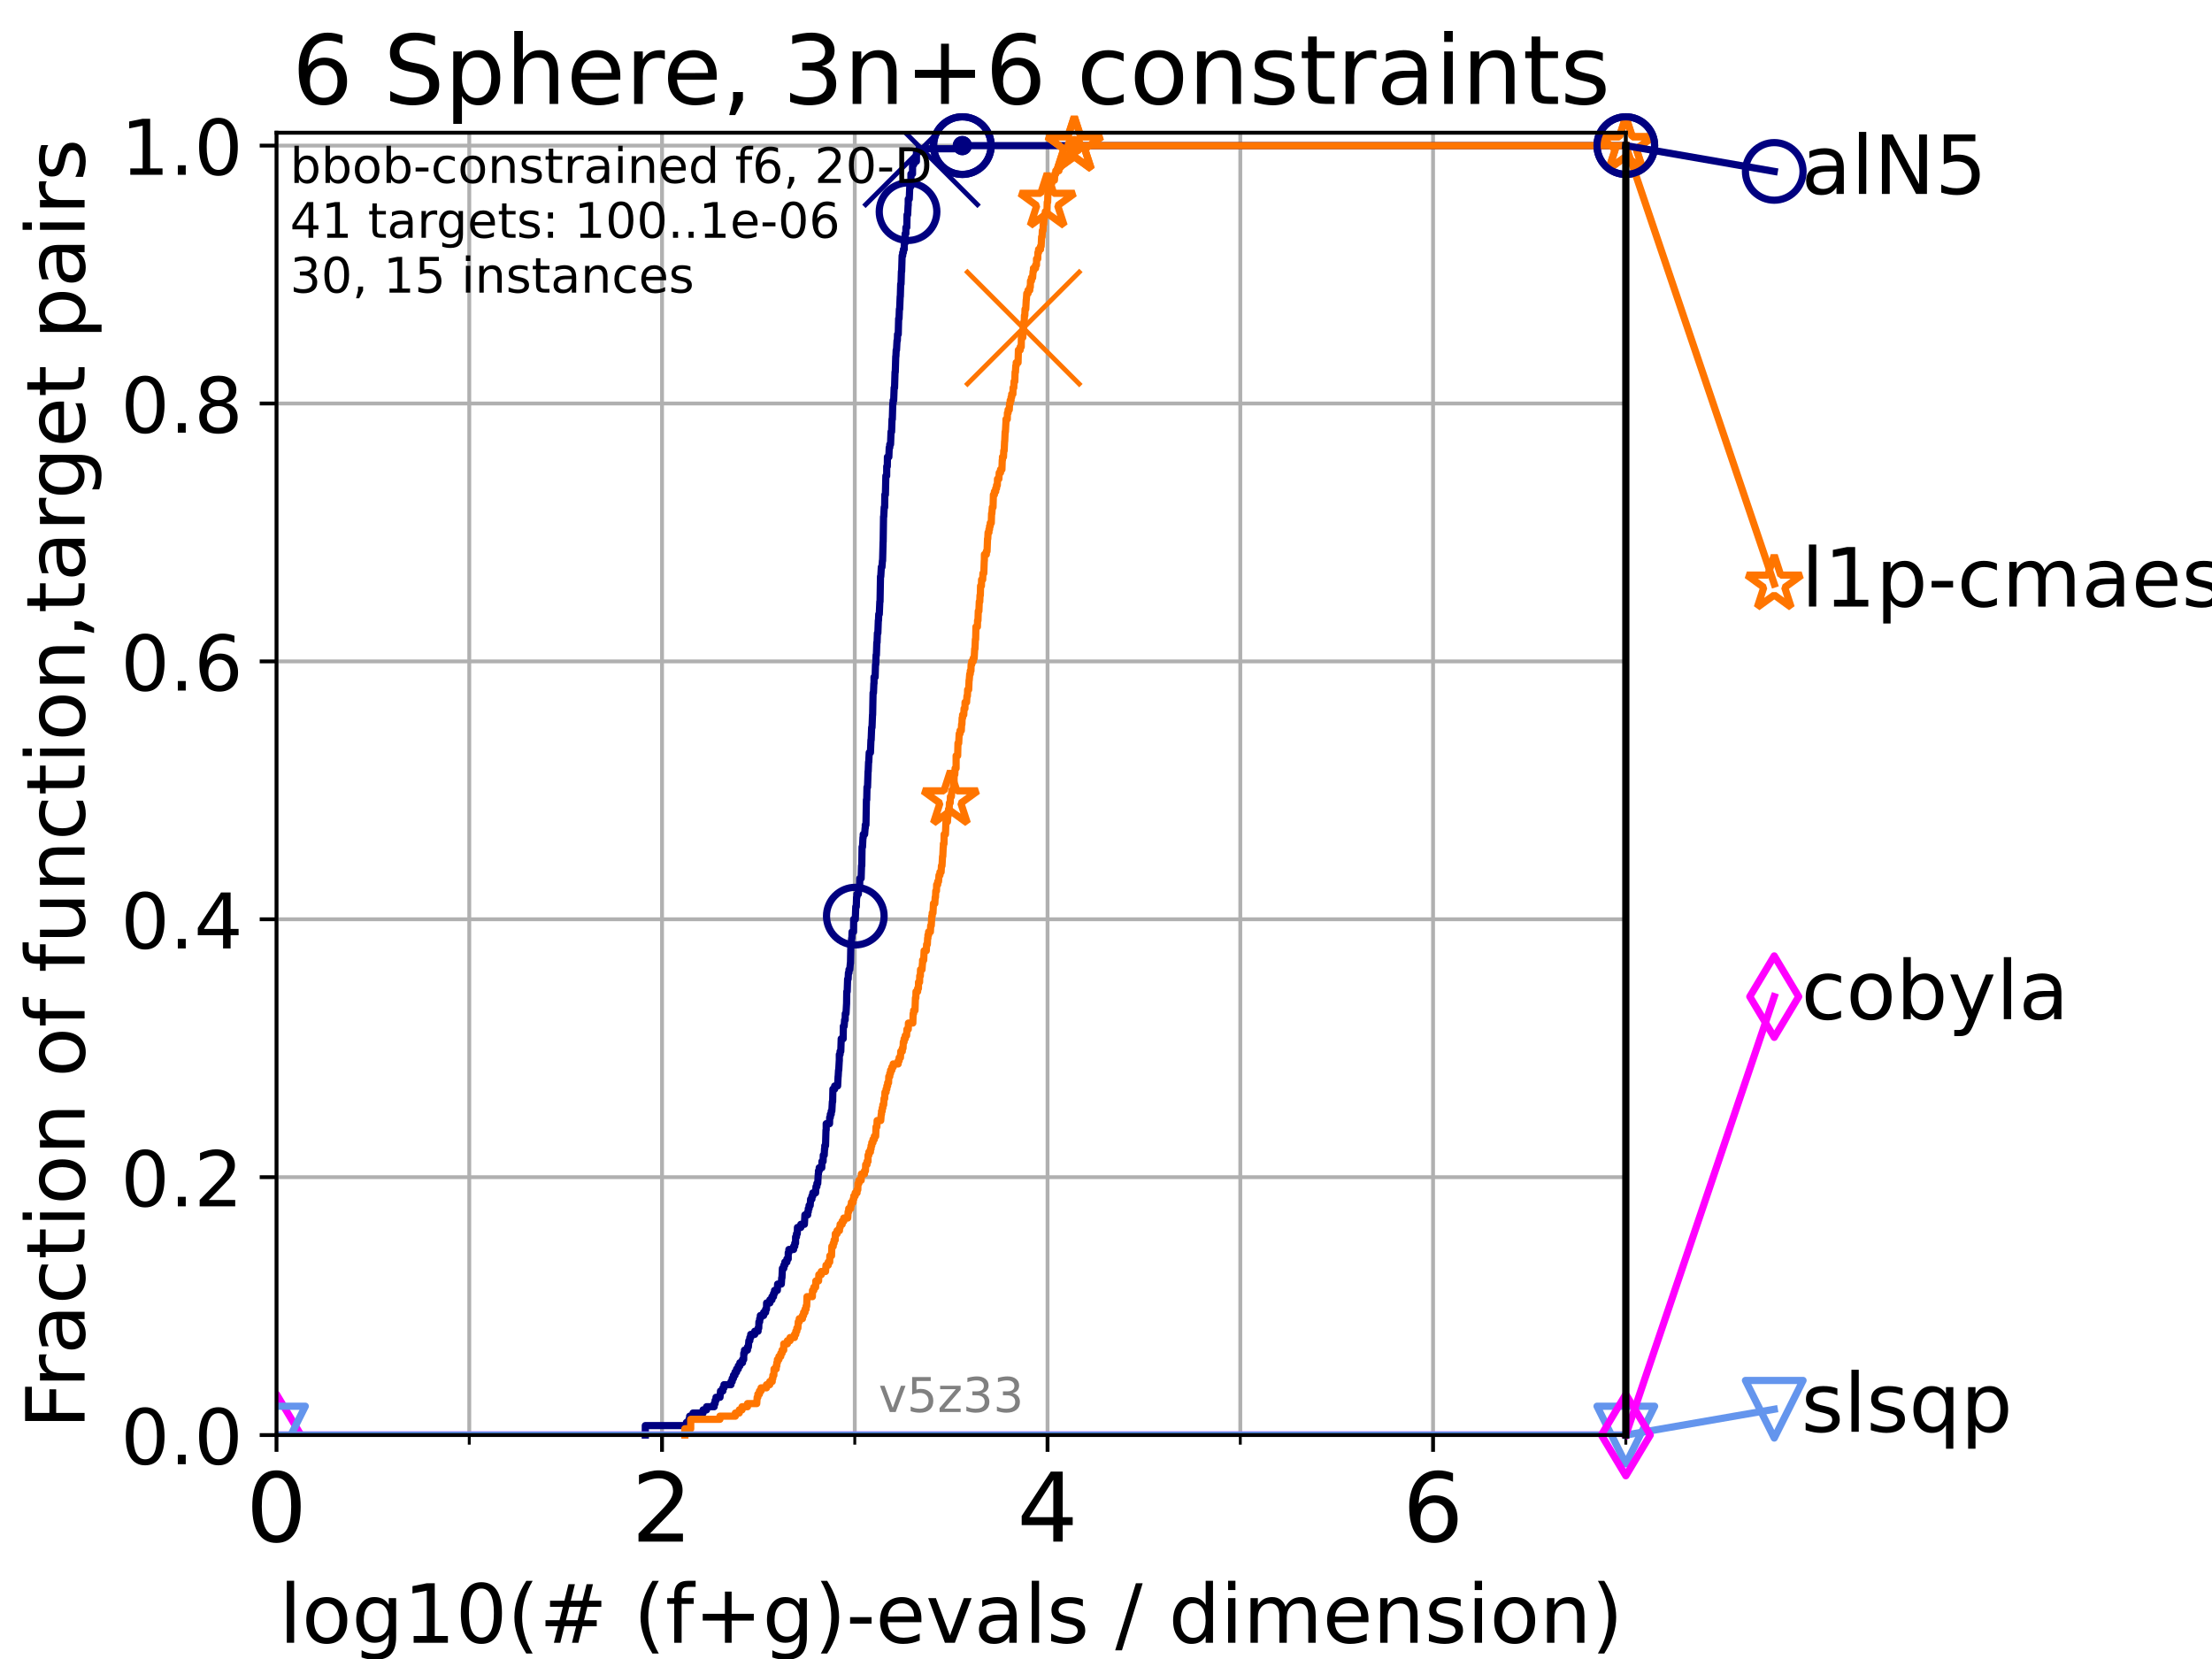 <?xml version="1.0" encoding="utf-8" standalone="no"?>
<!DOCTYPE svg PUBLIC "-//W3C//DTD SVG 1.1//EN"
  "http://www.w3.org/Graphics/SVG/1.1/DTD/svg11.dtd">
<!-- Created with matplotlib (https://matplotlib.org/) -->
<svg height="345.6pt" version="1.1" viewBox="0 0 460.8 345.6" width="460.8pt" xmlns="http://www.w3.org/2000/svg" xmlns:xlink="http://www.w3.org/1999/xlink">
 <defs>
  <style type="text/css">*{stroke-linecap:butt;stroke-linejoin:round;}</style>
 </defs>
 <g id="figure_1">
  <g id="patch_1">
   <path d="M 0 345.6 
L 460.8 345.6 
L 460.8 0 
L 0 0 
z
" style="fill:#ffffff;"/>
  </g>
  <g id="axes_1">
   <g id="patch_2">
    <path d="M 57.6 298.944 
L 338.688 298.944 
L 338.688 27.648 
L 57.6 27.648 
z
" style="fill:#ffffff;"/>
   </g>
   <g id="matplotlib.axis_1">
    <g id="xtick_1">
     <g id="line2d_1">
      <path clip-path="url(#p7af710a89e)" d="M 57.6 298.944 
L 57.6 27.648 
" style="fill:none;stroke:#b0b0b0;stroke-linecap:square;stroke-width:0.8;"/>
     </g>
     <g id="line2d_2">
      <defs>
       <path d="M 0 0 
L 0 3.5 
" id="mc7d76e7420" style="stroke:#000000;stroke-width:0.8;"/>
      </defs>
      <g>
       <use style="stroke:#000000;stroke-width:0.8;" x="57.6" xlink:href="#mc7d76e7420" y="298.944"/>
      </g>
     </g>
     <g id="text_1">
      <!-- 0 -->
      <g transform="translate(51.237 321.141)scale(0.2 -0.2)">
       <defs>
        <path d="M 31.781 66.406 
Q 24.172 66.406 20.328 58.906 
Q 16.5 51.422 16.5 36.375 
Q 16.5 21.391 20.328 13.891 
Q 24.172 6.391 31.781 6.391 
Q 39.453 6.391 43.281 13.891 
Q 47.125 21.391 47.125 36.375 
Q 47.125 51.422 43.281 58.906 
Q 39.453 66.406 31.781 66.406 
z
M 31.781 74.219 
Q 44.047 74.219 50.516 64.516 
Q 56.984 54.828 56.984 36.375 
Q 56.984 17.969 50.516 8.266 
Q 44.047 -1.422 31.781 -1.422 
Q 19.531 -1.422 13.062 8.266 
Q 6.594 17.969 6.594 36.375 
Q 6.594 54.828 13.062 64.516 
Q 19.531 74.219 31.781 74.219 
z
" id="DejaVuSans-48"/>
       </defs>
       <use xlink:href="#DejaVuSans-48"/>
      </g>
     </g>
    </g>
    <g id="xtick_2">
     <g id="line2d_3">
      <path clip-path="url(#p7af710a89e)" d="M 137.911 298.944 
L 137.911 27.648 
" style="fill:none;stroke:#b0b0b0;stroke-linecap:square;stroke-width:0.8;"/>
     </g>
     <g id="line2d_4">
      <g>
       <use style="stroke:#000000;stroke-width:0.8;" x="137.911" xlink:href="#mc7d76e7420" y="298.944"/>
      </g>
     </g>
     <g id="text_2">
      <!-- 2 -->
      <g transform="translate(131.548 321.141)scale(0.2 -0.2)">
       <defs>
        <path d="M 19.188 8.297 
L 53.609 8.297 
L 53.609 0 
L 7.328 0 
L 7.328 8.297 
Q 12.938 14.109 22.625 23.891 
Q 32.328 33.688 34.812 36.531 
Q 39.547 41.844 41.422 45.531 
Q 43.312 49.219 43.312 52.781 
Q 43.312 58.594 39.234 62.25 
Q 35.156 65.922 28.609 65.922 
Q 23.969 65.922 18.812 64.312 
Q 13.672 62.703 7.812 59.422 
L 7.812 69.391 
Q 13.766 71.781 18.938 73 
Q 24.125 74.219 28.422 74.219 
Q 39.75 74.219 46.484 68.547 
Q 53.219 62.891 53.219 53.422 
Q 53.219 48.922 51.531 44.891 
Q 49.859 40.875 45.406 35.406 
Q 44.188 33.984 37.641 27.219 
Q 31.109 20.453 19.188 8.297 
z
" id="DejaVuSans-50"/>
       </defs>
       <use xlink:href="#DejaVuSans-50"/>
      </g>
     </g>
    </g>
    <g id="xtick_3">
     <g id="line2d_5">
      <path clip-path="url(#p7af710a89e)" d="M 218.222 298.944 
L 218.222 27.648 
" style="fill:none;stroke:#b0b0b0;stroke-linecap:square;stroke-width:0.8;"/>
     </g>
     <g id="line2d_6">
      <g>
       <use style="stroke:#000000;stroke-width:0.8;" x="218.222" xlink:href="#mc7d76e7420" y="298.944"/>
      </g>
     </g>
     <g id="text_3">
      <!-- 4 -->
      <g transform="translate(211.859 321.141)scale(0.2 -0.2)">
       <defs>
        <path d="M 37.797 64.312 
L 12.891 25.391 
L 37.797 25.391 
z
M 35.203 72.906 
L 47.609 72.906 
L 47.609 25.391 
L 58.016 25.391 
L 58.016 17.188 
L 47.609 17.188 
L 47.609 0 
L 37.797 0 
L 37.797 17.188 
L 4.891 17.188 
L 4.891 26.703 
z
" id="DejaVuSans-52"/>
       </defs>
       <use xlink:href="#DejaVuSans-52"/>
      </g>
     </g>
    </g>
    <g id="xtick_4">
     <g id="line2d_7">
      <path clip-path="url(#p7af710a89e)" d="M 298.533 298.944 
L 298.533 27.648 
" style="fill:none;stroke:#b0b0b0;stroke-linecap:square;stroke-width:0.8;"/>
     </g>
     <g id="line2d_8">
      <g>
       <use style="stroke:#000000;stroke-width:0.8;" x="298.533" xlink:href="#mc7d76e7420" y="298.944"/>
      </g>
     </g>
     <g id="text_4">
      <!-- 6 -->
      <g transform="translate(292.17 321.141)scale(0.2 -0.2)">
       <defs>
        <path d="M 33.016 40.375 
Q 26.375 40.375 22.484 35.828 
Q 18.609 31.297 18.609 23.391 
Q 18.609 15.531 22.484 10.953 
Q 26.375 6.391 33.016 6.391 
Q 39.656 6.391 43.531 10.953 
Q 47.406 15.531 47.406 23.391 
Q 47.406 31.297 43.531 35.828 
Q 39.656 40.375 33.016 40.375 
z
M 52.594 71.297 
L 52.594 62.312 
Q 48.875 64.062 45.094 64.984 
Q 41.312 65.922 37.594 65.922 
Q 27.828 65.922 22.672 59.328 
Q 17.531 52.734 16.797 39.406 
Q 19.672 43.656 24.016 45.922 
Q 28.375 48.188 33.594 48.188 
Q 44.578 48.188 50.953 41.516 
Q 57.328 34.859 57.328 23.391 
Q 57.328 12.156 50.688 5.359 
Q 44.047 -1.422 33.016 -1.422 
Q 20.359 -1.422 13.672 8.266 
Q 6.984 17.969 6.984 36.375 
Q 6.984 53.656 15.188 63.938 
Q 23.391 74.219 37.203 74.219 
Q 40.922 74.219 44.703 73.484 
Q 48.484 72.75 52.594 71.297 
z
" id="DejaVuSans-54"/>
       </defs>
       <use xlink:href="#DejaVuSans-54"/>
      </g>
     </g>
    </g>
    <g id="xtick_5">
     <g id="line2d_9">
      <path clip-path="url(#p7af710a89e)" d="M 97.755 298.944 
L 97.755 27.648 
" style="fill:none;stroke:#b0b0b0;stroke-linecap:square;stroke-width:0.8;"/>
     </g>
     <g id="line2d_10">
      <defs>
       <path d="M 0 0 
L 0 2 
" id="mca9ac82830" style="stroke:#000000;stroke-width:0.6;"/>
      </defs>
      <g>
       <use style="stroke:#000000;stroke-width:0.6;" x="97.755" xlink:href="#mca9ac82830" y="298.944"/>
      </g>
     </g>
    </g>
    <g id="xtick_6">
     <g id="line2d_11">
      <path clip-path="url(#p7af710a89e)" d="M 178.066 298.944 
L 178.066 27.648 
" style="fill:none;stroke:#b0b0b0;stroke-linecap:square;stroke-width:0.8;"/>
     </g>
     <g id="line2d_12">
      <g>
       <use style="stroke:#000000;stroke-width:0.6;" x="178.066" xlink:href="#mca9ac82830" y="298.944"/>
      </g>
     </g>
    </g>
    <g id="xtick_7">
     <g id="line2d_13">
      <path clip-path="url(#p7af710a89e)" d="M 258.377 298.944 
L 258.377 27.648 
" style="fill:none;stroke:#b0b0b0;stroke-linecap:square;stroke-width:0.8;"/>
     </g>
     <g id="line2d_14">
      <g>
       <use style="stroke:#000000;stroke-width:0.6;" x="258.377" xlink:href="#mca9ac82830" y="298.944"/>
      </g>
     </g>
    </g>
    <g id="xtick_8">
     <g id="line2d_15">
      <path clip-path="url(#p7af710a89e)" d="M 338.688 298.944 
L 338.688 27.648 
" style="fill:none;stroke:#b0b0b0;stroke-linecap:square;stroke-width:0.8;"/>
     </g>
     <g id="line2d_16">
      <g>
       <use style="stroke:#000000;stroke-width:0.6;" x="338.688" xlink:href="#mca9ac82830" y="298.944"/>
      </g>
     </g>
    </g>
    <g id="text_5">
     <!-- log10(# (f+g)-evals / dimension) -->
     <g transform="translate(58.145 342.218)scale(0.17 -0.17)">
      <defs>
       <path d="M 9.422 75.984 
L 18.406 75.984 
L 18.406 0 
L 9.422 0 
z
" id="DejaVuSans-108"/>
       <path d="M 30.609 48.391 
Q 23.391 48.391 19.188 42.75 
Q 14.984 37.109 14.984 27.297 
Q 14.984 17.484 19.156 11.844 
Q 23.344 6.203 30.609 6.203 
Q 37.797 6.203 41.984 11.859 
Q 46.188 17.531 46.188 27.297 
Q 46.188 37.016 41.984 42.703 
Q 37.797 48.391 30.609 48.391 
z
M 30.609 56 
Q 42.328 56 49.016 48.375 
Q 55.719 40.766 55.719 27.297 
Q 55.719 13.875 49.016 6.219 
Q 42.328 -1.422 30.609 -1.422 
Q 18.844 -1.422 12.172 6.219 
Q 5.516 13.875 5.516 27.297 
Q 5.516 40.766 12.172 48.375 
Q 18.844 56 30.609 56 
z
" id="DejaVuSans-111"/>
       <path d="M 45.406 27.984 
Q 45.406 37.75 41.375 43.109 
Q 37.359 48.484 30.078 48.484 
Q 22.859 48.484 18.828 43.109 
Q 14.797 37.75 14.797 27.984 
Q 14.797 18.266 18.828 12.891 
Q 22.859 7.516 30.078 7.516 
Q 37.359 7.516 41.375 12.891 
Q 45.406 18.266 45.406 27.984 
z
M 54.391 6.781 
Q 54.391 -7.172 48.188 -13.984 
Q 42 -20.797 29.203 -20.797 
Q 24.469 -20.797 20.266 -20.094 
Q 16.062 -19.391 12.109 -17.922 
L 12.109 -9.188 
Q 16.062 -11.328 19.922 -12.344 
Q 23.781 -13.375 27.781 -13.375 
Q 36.625 -13.375 41.016 -8.766 
Q 45.406 -4.156 45.406 5.172 
L 45.406 9.625 
Q 42.625 4.781 38.281 2.391 
Q 33.938 0 27.875 0 
Q 17.828 0 11.672 7.656 
Q 5.516 15.328 5.516 27.984 
Q 5.516 40.672 11.672 48.328 
Q 17.828 56 27.875 56 
Q 33.938 56 38.281 53.609 
Q 42.625 51.219 45.406 46.391 
L 45.406 54.688 
L 54.391 54.688 
z
" id="DejaVuSans-103"/>
       <path d="M 12.406 8.297 
L 28.516 8.297 
L 28.516 63.922 
L 10.984 60.406 
L 10.984 69.391 
L 28.422 72.906 
L 38.281 72.906 
L 38.281 8.297 
L 54.391 8.297 
L 54.391 0 
L 12.406 0 
z
" id="DejaVuSans-49"/>
       <path d="M 31 75.875 
Q 24.469 64.656 21.281 53.656 
Q 18.109 42.672 18.109 31.391 
Q 18.109 20.125 21.312 9.062 
Q 24.516 -2 31 -13.188 
L 23.188 -13.188 
Q 15.875 -1.703 12.234 9.375 
Q 8.594 20.453 8.594 31.391 
Q 8.594 42.281 12.203 53.312 
Q 15.828 64.359 23.188 75.875 
z
" id="DejaVuSans-40"/>
       <path d="M 51.125 44 
L 36.922 44 
L 32.812 27.688 
L 47.125 27.688 
z
M 43.797 71.781 
L 38.719 51.516 
L 52.984 51.516 
L 58.109 71.781 
L 65.922 71.781 
L 60.891 51.516 
L 76.125 51.516 
L 76.125 44 
L 58.984 44 
L 54.984 27.688 
L 70.516 27.688 
L 70.516 20.219 
L 53.078 20.219 
L 48 0 
L 40.188 0 
L 45.219 20.219 
L 30.906 20.219 
L 25.875 0 
L 18.016 0 
L 23.094 20.219 
L 7.719 20.219 
L 7.719 27.688 
L 24.906 27.688 
L 29 44 
L 13.281 44 
L 13.281 51.516 
L 30.906 51.516 
L 35.891 71.781 
z
" id="DejaVuSans-35"/>
       <path id="DejaVuSans-32"/>
       <path d="M 37.109 75.984 
L 37.109 68.5 
L 28.516 68.5 
Q 23.688 68.5 21.797 66.547 
Q 19.922 64.594 19.922 59.516 
L 19.922 54.688 
L 34.719 54.688 
L 34.719 47.703 
L 19.922 47.703 
L 19.922 0 
L 10.891 0 
L 10.891 47.703 
L 2.297 47.703 
L 2.297 54.688 
L 10.891 54.688 
L 10.891 58.5 
Q 10.891 67.625 15.141 71.797 
Q 19.391 75.984 28.609 75.984 
z
" id="DejaVuSans-102"/>
       <path d="M 46 62.703 
L 46 35.5 
L 73.188 35.5 
L 73.188 27.203 
L 46 27.203 
L 46 0 
L 37.797 0 
L 37.797 27.203 
L 10.594 27.203 
L 10.594 35.5 
L 37.797 35.5 
L 37.797 62.703 
z
" id="DejaVuSans-43"/>
       <path d="M 8.016 75.875 
L 15.828 75.875 
Q 23.141 64.359 26.781 53.312 
Q 30.422 42.281 30.422 31.391 
Q 30.422 20.453 26.781 9.375 
Q 23.141 -1.703 15.828 -13.188 
L 8.016 -13.188 
Q 14.5 -2 17.703 9.062 
Q 20.906 20.125 20.906 31.391 
Q 20.906 42.672 17.703 53.656 
Q 14.5 64.656 8.016 75.875 
z
" id="DejaVuSans-41"/>
       <path d="M 4.891 31.391 
L 31.203 31.391 
L 31.203 23.391 
L 4.891 23.391 
z
" id="DejaVuSans-45"/>
       <path d="M 56.203 29.594 
L 56.203 25.203 
L 14.891 25.203 
Q 15.484 15.922 20.484 11.062 
Q 25.484 6.203 34.422 6.203 
Q 39.594 6.203 44.453 7.469 
Q 49.312 8.734 54.109 11.281 
L 54.109 2.781 
Q 49.266 0.734 44.188 -0.344 
Q 39.109 -1.422 33.891 -1.422 
Q 20.797 -1.422 13.156 6.188 
Q 5.516 13.812 5.516 26.812 
Q 5.516 40.234 12.766 48.109 
Q 20.016 56 32.328 56 
Q 43.359 56 49.781 48.891 
Q 56.203 41.797 56.203 29.594 
z
M 47.219 32.234 
Q 47.125 39.594 43.094 43.984 
Q 39.062 48.391 32.422 48.391 
Q 24.906 48.391 20.391 44.141 
Q 15.875 39.891 15.188 32.172 
z
" id="DejaVuSans-101"/>
       <path d="M 2.984 54.688 
L 12.5 54.688 
L 29.594 8.797 
L 46.688 54.688 
L 56.203 54.688 
L 35.688 0 
L 23.484 0 
z
" id="DejaVuSans-118"/>
       <path d="M 34.281 27.484 
Q 23.391 27.484 19.188 25 
Q 14.984 22.516 14.984 16.5 
Q 14.984 11.719 18.141 8.906 
Q 21.297 6.109 26.703 6.109 
Q 34.188 6.109 38.703 11.406 
Q 43.219 16.703 43.219 25.484 
L 43.219 27.484 
z
M 52.203 31.203 
L 52.203 0 
L 43.219 0 
L 43.219 8.297 
Q 40.141 3.328 35.547 0.953 
Q 30.953 -1.422 24.312 -1.422 
Q 15.922 -1.422 10.953 3.297 
Q 6 8.016 6 15.922 
Q 6 25.141 12.172 29.828 
Q 18.359 34.516 30.609 34.516 
L 43.219 34.516 
L 43.219 35.406 
Q 43.219 41.609 39.141 45 
Q 35.062 48.391 27.688 48.391 
Q 23 48.391 18.547 47.266 
Q 14.109 46.141 10.016 43.891 
L 10.016 52.203 
Q 14.938 54.109 19.578 55.047 
Q 24.219 56 28.609 56 
Q 40.484 56 46.344 49.844 
Q 52.203 43.703 52.203 31.203 
z
" id="DejaVuSans-97"/>
       <path d="M 44.281 53.078 
L 44.281 44.578 
Q 40.484 46.531 36.375 47.5 
Q 32.281 48.484 27.875 48.484 
Q 21.188 48.484 17.844 46.438 
Q 14.5 44.391 14.5 40.281 
Q 14.5 37.156 16.891 35.375 
Q 19.281 33.594 26.516 31.984 
L 29.594 31.297 
Q 39.156 29.25 43.188 25.516 
Q 47.219 21.781 47.219 15.094 
Q 47.219 7.469 41.188 3.016 
Q 35.156 -1.422 24.609 -1.422 
Q 20.219 -1.422 15.453 -0.562 
Q 10.688 0.297 5.422 2 
L 5.422 11.281 
Q 10.406 8.688 15.234 7.391 
Q 20.062 6.109 24.812 6.109 
Q 31.156 6.109 34.562 8.281 
Q 37.984 10.453 37.984 14.406 
Q 37.984 18.062 35.516 20.016 
Q 33.062 21.969 24.703 23.781 
L 21.578 24.516 
Q 13.234 26.266 9.516 29.906 
Q 5.812 33.547 5.812 39.891 
Q 5.812 47.609 11.281 51.797 
Q 16.75 56 26.812 56 
Q 31.781 56 36.172 55.266 
Q 40.578 54.547 44.281 53.078 
z
" id="DejaVuSans-115"/>
       <path d="M 25.391 72.906 
L 33.688 72.906 
L 8.297 -9.281 
L 0 -9.281 
z
" id="DejaVuSans-47"/>
       <path d="M 45.406 46.391 
L 45.406 75.984 
L 54.391 75.984 
L 54.391 0 
L 45.406 0 
L 45.406 8.203 
Q 42.578 3.328 38.25 0.953 
Q 33.938 -1.422 27.875 -1.422 
Q 17.969 -1.422 11.734 6.484 
Q 5.516 14.406 5.516 27.297 
Q 5.516 40.188 11.734 48.094 
Q 17.969 56 27.875 56 
Q 33.938 56 38.25 53.625 
Q 42.578 51.266 45.406 46.391 
z
M 14.797 27.297 
Q 14.797 17.391 18.875 11.75 
Q 22.953 6.109 30.078 6.109 
Q 37.203 6.109 41.297 11.75 
Q 45.406 17.391 45.406 27.297 
Q 45.406 37.203 41.297 42.844 
Q 37.203 48.484 30.078 48.484 
Q 22.953 48.484 18.875 42.844 
Q 14.797 37.203 14.797 27.297 
z
" id="DejaVuSans-100"/>
       <path d="M 9.422 54.688 
L 18.406 54.688 
L 18.406 0 
L 9.422 0 
z
M 9.422 75.984 
L 18.406 75.984 
L 18.406 64.594 
L 9.422 64.594 
z
" id="DejaVuSans-105"/>
       <path d="M 52 44.188 
Q 55.375 50.25 60.062 53.125 
Q 64.75 56 71.094 56 
Q 79.641 56 84.281 50.016 
Q 88.922 44.047 88.922 33.016 
L 88.922 0 
L 79.891 0 
L 79.891 32.719 
Q 79.891 40.578 77.094 44.375 
Q 74.312 48.188 68.609 48.188 
Q 61.625 48.188 57.562 43.547 
Q 53.516 38.922 53.516 30.906 
L 53.516 0 
L 44.484 0 
L 44.484 32.719 
Q 44.484 40.625 41.703 44.406 
Q 38.922 48.188 33.109 48.188 
Q 26.219 48.188 22.156 43.531 
Q 18.109 38.875 18.109 30.906 
L 18.109 0 
L 9.078 0 
L 9.078 54.688 
L 18.109 54.688 
L 18.109 46.188 
Q 21.188 51.219 25.484 53.609 
Q 29.781 56 35.688 56 
Q 41.656 56 45.828 52.969 
Q 50 49.953 52 44.188 
z
" id="DejaVuSans-109"/>
       <path d="M 54.891 33.016 
L 54.891 0 
L 45.906 0 
L 45.906 32.719 
Q 45.906 40.484 42.875 44.328 
Q 39.844 48.188 33.797 48.188 
Q 26.516 48.188 22.312 43.547 
Q 18.109 38.922 18.109 30.906 
L 18.109 0 
L 9.078 0 
L 9.078 54.688 
L 18.109 54.688 
L 18.109 46.188 
Q 21.344 51.125 25.703 53.562 
Q 30.078 56 35.797 56 
Q 45.219 56 50.047 50.172 
Q 54.891 44.344 54.891 33.016 
z
" id="DejaVuSans-110"/>
      </defs>
      <use xlink:href="#DejaVuSans-108"/>
      <use x="27.783" xlink:href="#DejaVuSans-111"/>
      <use x="88.965" xlink:href="#DejaVuSans-103"/>
      <use x="152.441" xlink:href="#DejaVuSans-49"/>
      <use x="216.064" xlink:href="#DejaVuSans-48"/>
      <use x="279.688" xlink:href="#DejaVuSans-40"/>
      <use x="318.701" xlink:href="#DejaVuSans-35"/>
      <use x="402.49" xlink:href="#DejaVuSans-32"/>
      <use x="434.277" xlink:href="#DejaVuSans-40"/>
      <use x="473.291" xlink:href="#DejaVuSans-102"/>
      <use x="508.496" xlink:href="#DejaVuSans-43"/>
      <use x="592.285" xlink:href="#DejaVuSans-103"/>
      <use x="655.762" xlink:href="#DejaVuSans-41"/>
      <use x="694.775" xlink:href="#DejaVuSans-45"/>
      <use x="730.859" xlink:href="#DejaVuSans-101"/>
      <use x="792.383" xlink:href="#DejaVuSans-118"/>
      <use x="851.562" xlink:href="#DejaVuSans-97"/>
      <use x="912.842" xlink:href="#DejaVuSans-108"/>
      <use x="940.625" xlink:href="#DejaVuSans-115"/>
      <use x="992.725" xlink:href="#DejaVuSans-32"/>
      <use x="1024.512" xlink:href="#DejaVuSans-47"/>
      <use x="1058.203" xlink:href="#DejaVuSans-32"/>
      <use x="1089.99" xlink:href="#DejaVuSans-100"/>
      <use x="1153.467" xlink:href="#DejaVuSans-105"/>
      <use x="1181.25" xlink:href="#DejaVuSans-109"/>
      <use x="1278.662" xlink:href="#DejaVuSans-101"/>
      <use x="1340.186" xlink:href="#DejaVuSans-110"/>
      <use x="1403.564" xlink:href="#DejaVuSans-115"/>
      <use x="1455.664" xlink:href="#DejaVuSans-105"/>
      <use x="1483.447" xlink:href="#DejaVuSans-111"/>
      <use x="1544.629" xlink:href="#DejaVuSans-110"/>
      <use x="1608.008" xlink:href="#DejaVuSans-41"/>
     </g>
    </g>
   </g>
   <g id="matplotlib.axis_2">
    <g id="ytick_1">
     <g id="line2d_17">
      <path clip-path="url(#p7af710a89e)" d="M 57.6 298.944 
L 338.688 298.944 
" style="fill:none;stroke:#b0b0b0;stroke-linecap:square;stroke-width:0.8;"/>
     </g>
     <g id="line2d_18">
      <defs>
       <path d="M 0 0 
L -3.5 0 
" id="m5a59887b1e" style="stroke:#000000;stroke-width:0.8;"/>
      </defs>
      <g>
       <use style="stroke:#000000;stroke-width:0.8;" x="57.6" xlink:href="#m5a59887b1e" y="298.944"/>
      </g>
     </g>
     <g id="text_6">
      <!-- 0.0 -->
      <g transform="translate(25.155 305.023)scale(0.16 -0.16)">
       <defs>
        <path d="M 10.688 12.406 
L 21 12.406 
L 21 0 
L 10.688 0 
z
" id="DejaVuSans-46"/>
       </defs>
       <use xlink:href="#DejaVuSans-48"/>
       <use x="63.623" xlink:href="#DejaVuSans-46"/>
       <use x="95.41" xlink:href="#DejaVuSans-48"/>
      </g>
     </g>
    </g>
    <g id="ytick_2">
     <g id="line2d_19">
      <path clip-path="url(#p7af710a89e)" d="M 57.6 245.222 
L 338.688 245.222 
" style="fill:none;stroke:#b0b0b0;stroke-linecap:square;stroke-width:0.8;"/>
     </g>
     <g id="line2d_20">
      <g>
       <use style="stroke:#000000;stroke-width:0.8;" x="57.6" xlink:href="#m5a59887b1e" y="245.222"/>
      </g>
     </g>
     <g id="text_7">
      <!-- 0.2 -->
      <g transform="translate(25.155 251.301)scale(0.16 -0.16)">
       <use xlink:href="#DejaVuSans-48"/>
       <use x="63.623" xlink:href="#DejaVuSans-46"/>
       <use x="95.41" xlink:href="#DejaVuSans-50"/>
      </g>
     </g>
    </g>
    <g id="ytick_3">
     <g id="line2d_21">
      <path clip-path="url(#p7af710a89e)" d="M 57.6 191.5 
L 338.688 191.5 
" style="fill:none;stroke:#b0b0b0;stroke-linecap:square;stroke-width:0.8;"/>
     </g>
     <g id="line2d_22">
      <g>
       <use style="stroke:#000000;stroke-width:0.8;" x="57.6" xlink:href="#m5a59887b1e" y="191.5"/>
      </g>
     </g>
     <g id="text_8">
      <!-- 0.4 -->
      <g transform="translate(25.155 197.579)scale(0.16 -0.16)">
       <use xlink:href="#DejaVuSans-48"/>
       <use x="63.623" xlink:href="#DejaVuSans-46"/>
       <use x="95.41" xlink:href="#DejaVuSans-52"/>
      </g>
     </g>
    </g>
    <g id="ytick_4">
     <g id="line2d_23">
      <path clip-path="url(#p7af710a89e)" d="M 57.6 137.778 
L 338.688 137.778 
" style="fill:none;stroke:#b0b0b0;stroke-linecap:square;stroke-width:0.8;"/>
     </g>
     <g id="line2d_24">
      <g>
       <use style="stroke:#000000;stroke-width:0.8;" x="57.6" xlink:href="#m5a59887b1e" y="137.778"/>
      </g>
     </g>
     <g id="text_9">
      <!-- 0.6 -->
      <g transform="translate(25.155 143.857)scale(0.16 -0.16)">
       <use xlink:href="#DejaVuSans-48"/>
       <use x="63.623" xlink:href="#DejaVuSans-46"/>
       <use x="95.41" xlink:href="#DejaVuSans-54"/>
      </g>
     </g>
    </g>
    <g id="ytick_5">
     <g id="line2d_25">
      <path clip-path="url(#p7af710a89e)" d="M 57.6 84.056 
L 338.688 84.056 
" style="fill:none;stroke:#b0b0b0;stroke-linecap:square;stroke-width:0.8;"/>
     </g>
     <g id="line2d_26">
      <g>
       <use style="stroke:#000000;stroke-width:0.8;" x="57.6" xlink:href="#m5a59887b1e" y="84.056"/>
      </g>
     </g>
     <g id="text_10">
      <!-- 0.8 -->
      <g transform="translate(25.155 90.135)scale(0.16 -0.16)">
       <defs>
        <path d="M 31.781 34.625 
Q 24.75 34.625 20.719 30.859 
Q 16.703 27.094 16.703 20.516 
Q 16.703 13.922 20.719 10.156 
Q 24.75 6.391 31.781 6.391 
Q 38.812 6.391 42.859 10.172 
Q 46.922 13.969 46.922 20.516 
Q 46.922 27.094 42.891 30.859 
Q 38.875 34.625 31.781 34.625 
z
M 21.922 38.812 
Q 15.578 40.375 12.031 44.719 
Q 8.5 49.078 8.5 55.328 
Q 8.5 64.062 14.719 69.141 
Q 20.953 74.219 31.781 74.219 
Q 42.672 74.219 48.875 69.141 
Q 55.078 64.062 55.078 55.328 
Q 55.078 49.078 51.531 44.719 
Q 48 40.375 41.703 38.812 
Q 48.828 37.156 52.797 32.312 
Q 56.781 27.484 56.781 20.516 
Q 56.781 9.906 50.312 4.234 
Q 43.844 -1.422 31.781 -1.422 
Q 19.734 -1.422 13.25 4.234 
Q 6.781 9.906 6.781 20.516 
Q 6.781 27.484 10.781 32.312 
Q 14.797 37.156 21.922 38.812 
z
M 18.312 54.391 
Q 18.312 48.734 21.844 45.562 
Q 25.391 42.391 31.781 42.391 
Q 38.141 42.391 41.719 45.562 
Q 45.312 48.734 45.312 54.391 
Q 45.312 60.062 41.719 63.234 
Q 38.141 66.406 31.781 66.406 
Q 25.391 66.406 21.844 63.234 
Q 18.312 60.062 18.312 54.391 
z
" id="DejaVuSans-56"/>
       </defs>
       <use xlink:href="#DejaVuSans-48"/>
       <use x="63.623" xlink:href="#DejaVuSans-46"/>
       <use x="95.41" xlink:href="#DejaVuSans-56"/>
      </g>
     </g>
    </g>
    <g id="ytick_6">
     <g id="line2d_27">
      <path clip-path="url(#p7af710a89e)" d="M 57.6 30.334 
L 338.688 30.334 
" style="fill:none;stroke:#b0b0b0;stroke-linecap:square;stroke-width:0.8;"/>
     </g>
     <g id="line2d_28">
      <g>
       <use style="stroke:#000000;stroke-width:0.8;" x="57.6" xlink:href="#m5a59887b1e" y="30.334"/>
      </g>
     </g>
     <g id="text_11">
      <!-- 1.0 -->
      <g transform="translate(25.155 36.413)scale(0.16 -0.16)">
       <use xlink:href="#DejaVuSans-49"/>
       <use x="63.623" xlink:href="#DejaVuSans-46"/>
       <use x="95.41" xlink:href="#DejaVuSans-48"/>
      </g>
     </g>
    </g>
    <g id="text_12">
     <!-- Fraction of function,target pairs -->
     <g transform="translate(17.62 297.681)rotate(-90)scale(0.17 -0.17)">
      <defs>
       <path d="M 9.812 72.906 
L 51.703 72.906 
L 51.703 64.594 
L 19.672 64.594 
L 19.672 43.109 
L 48.578 43.109 
L 48.578 34.812 
L 19.672 34.812 
L 19.672 0 
L 9.812 0 
z
" id="DejaVuSans-70"/>
       <path d="M 41.109 46.297 
Q 39.594 47.172 37.812 47.578 
Q 36.031 48 33.891 48 
Q 26.266 48 22.188 43.047 
Q 18.109 38.094 18.109 28.812 
L 18.109 0 
L 9.078 0 
L 9.078 54.688 
L 18.109 54.688 
L 18.109 46.188 
Q 20.953 51.172 25.484 53.578 
Q 30.031 56 36.531 56 
Q 37.453 56 38.578 55.875 
Q 39.703 55.766 41.062 55.516 
z
" id="DejaVuSans-114"/>
       <path d="M 48.781 52.594 
L 48.781 44.188 
Q 44.969 46.297 41.141 47.344 
Q 37.312 48.391 33.406 48.391 
Q 24.656 48.391 19.812 42.844 
Q 14.984 37.312 14.984 27.297 
Q 14.984 17.281 19.812 11.734 
Q 24.656 6.203 33.406 6.203 
Q 37.312 6.203 41.141 7.25 
Q 44.969 8.297 48.781 10.406 
L 48.781 2.094 
Q 45.016 0.344 40.984 -0.531 
Q 36.969 -1.422 32.422 -1.422 
Q 20.062 -1.422 12.781 6.344 
Q 5.516 14.109 5.516 27.297 
Q 5.516 40.672 12.859 48.328 
Q 20.219 56 33.016 56 
Q 37.156 56 41.109 55.141 
Q 45.062 54.297 48.781 52.594 
z
" id="DejaVuSans-99"/>
       <path d="M 18.312 70.219 
L 18.312 54.688 
L 36.812 54.688 
L 36.812 47.703 
L 18.312 47.703 
L 18.312 18.016 
Q 18.312 11.328 20.141 9.422 
Q 21.969 7.516 27.594 7.516 
L 36.812 7.516 
L 36.812 0 
L 27.594 0 
Q 17.188 0 13.234 3.875 
Q 9.281 7.766 9.281 18.016 
L 9.281 47.703 
L 2.688 47.703 
L 2.688 54.688 
L 9.281 54.688 
L 9.281 70.219 
z
" id="DejaVuSans-116"/>
       <path d="M 8.5 21.578 
L 8.5 54.688 
L 17.484 54.688 
L 17.484 21.922 
Q 17.484 14.156 20.5 10.266 
Q 23.531 6.391 29.594 6.391 
Q 36.859 6.391 41.078 11.031 
Q 45.312 15.672 45.312 23.688 
L 45.312 54.688 
L 54.297 54.688 
L 54.297 0 
L 45.312 0 
L 45.312 8.406 
Q 42.047 3.422 37.719 1 
Q 33.406 -1.422 27.688 -1.422 
Q 18.266 -1.422 13.375 4.438 
Q 8.5 10.297 8.5 21.578 
z
M 31.109 56 
z
" id="DejaVuSans-117"/>
       <path d="M 11.719 12.406 
L 22.016 12.406 
L 22.016 4 
L 14.016 -11.625 
L 7.719 -11.625 
L 11.719 4 
z
" id="DejaVuSans-44"/>
       <path d="M 18.109 8.203 
L 18.109 -20.797 
L 9.078 -20.797 
L 9.078 54.688 
L 18.109 54.688 
L 18.109 46.391 
Q 20.953 51.266 25.266 53.625 
Q 29.594 56 35.594 56 
Q 45.562 56 51.781 48.094 
Q 58.016 40.188 58.016 27.297 
Q 58.016 14.406 51.781 6.484 
Q 45.562 -1.422 35.594 -1.422 
Q 29.594 -1.422 25.266 0.953 
Q 20.953 3.328 18.109 8.203 
z
M 48.688 27.297 
Q 48.688 37.203 44.609 42.844 
Q 40.531 48.484 33.406 48.484 
Q 26.266 48.484 22.188 42.844 
Q 18.109 37.203 18.109 27.297 
Q 18.109 17.391 22.188 11.75 
Q 26.266 6.109 33.406 6.109 
Q 40.531 6.109 44.609 11.75 
Q 48.688 17.391 48.688 27.297 
z
" id="DejaVuSans-112"/>
      </defs>
      <use xlink:href="#DejaVuSans-70"/>
      <use x="50.27" xlink:href="#DejaVuSans-114"/>
      <use x="91.383" xlink:href="#DejaVuSans-97"/>
      <use x="152.662" xlink:href="#DejaVuSans-99"/>
      <use x="207.643" xlink:href="#DejaVuSans-116"/>
      <use x="246.852" xlink:href="#DejaVuSans-105"/>
      <use x="274.635" xlink:href="#DejaVuSans-111"/>
      <use x="335.816" xlink:href="#DejaVuSans-110"/>
      <use x="399.195" xlink:href="#DejaVuSans-32"/>
      <use x="430.982" xlink:href="#DejaVuSans-111"/>
      <use x="492.164" xlink:href="#DejaVuSans-102"/>
      <use x="527.369" xlink:href="#DejaVuSans-32"/>
      <use x="559.156" xlink:href="#DejaVuSans-102"/>
      <use x="594.361" xlink:href="#DejaVuSans-117"/>
      <use x="657.74" xlink:href="#DejaVuSans-110"/>
      <use x="721.119" xlink:href="#DejaVuSans-99"/>
      <use x="776.1" xlink:href="#DejaVuSans-116"/>
      <use x="815.309" xlink:href="#DejaVuSans-105"/>
      <use x="843.092" xlink:href="#DejaVuSans-111"/>
      <use x="904.273" xlink:href="#DejaVuSans-110"/>
      <use x="967.652" xlink:href="#DejaVuSans-44"/>
      <use x="999.439" xlink:href="#DejaVuSans-116"/>
      <use x="1038.648" xlink:href="#DejaVuSans-97"/>
      <use x="1099.928" xlink:href="#DejaVuSans-114"/>
      <use x="1139.291" xlink:href="#DejaVuSans-103"/>
      <use x="1202.768" xlink:href="#DejaVuSans-101"/>
      <use x="1264.291" xlink:href="#DejaVuSans-116"/>
      <use x="1303.5" xlink:href="#DejaVuSans-32"/>
      <use x="1335.287" xlink:href="#DejaVuSans-112"/>
      <use x="1398.764" xlink:href="#DejaVuSans-97"/>
      <use x="1460.043" xlink:href="#DejaVuSans-105"/>
      <use x="1487.826" xlink:href="#DejaVuSans-114"/>
      <use x="1528.939" xlink:href="#DejaVuSans-115"/>
     </g>
    </g>
   </g>
   <g id="line2d_29">
    <defs>
     <path d="M 0 1.5 
C 0.398 1.5 0.779 1.342 1.061 1.061 
C 1.342 0.779 1.5 0.398 1.5 0 
C 1.5 -0.398 1.342 -0.779 1.061 -1.061 
C 0.779 -1.342 0.398 -1.5 0 -1.5 
C -0.398 -1.5 -0.779 -1.342 -1.061 -1.061 
C -1.342 -0.779 -1.5 -0.398 -1.5 0 
C -1.5 0.398 -1.342 0.779 -1.061 1.061 
C -0.779 1.342 -0.398 1.5 0 1.5 
z
" id="m38d1a1b958" style="stroke:#000080;"/>
    </defs>
    <g>
     <use style="fill:#000080;stroke:#000080;" x="200.475" xlink:href="#m38d1a1b958" y="30.334"/>
     <use style="fill:#000080;stroke:#000080;" x="200.475" xlink:href="#m38d1a1b958" y="30.334"/>
    </g>
   </g>
   <g id="line2d_30">
    <path d="M 134.429 298.944 
L 134.429 296.979 
L 142.989 296.979 
L 142.989 296.323 
L 143.515 296.323 
L 143.515 295.668 
L 143.666 295.668 
L 143.666 295.013 
L 144.367 295.013 
L 144.367 294.358 
L 146.463 294.358 
L 146.463 293.703 
L 147.195 293.703 
L 147.195 293.048 
L 148.771 293.048 
L 148.771 292.393 
L 148.966 292.393 
L 148.966 291.737 
L 149.159 291.737 
L 149.159 291.082 
L 149.99 291.082 
L 150.094 289.772 
L 150.59 289.772 
L 150.59 289.117 
L 150.816 289.117 
L 150.816 288.462 
L 152.276 288.462 
L 152.276 287.807 
L 152.534 287.807 
L 152.534 287.151 
L 152.789 287.151 
L 152.789 286.496 
L 153.113 286.496 
L 153.113 285.841 
L 153.445 285.841 
L 153.445 285.186 
L 153.799 285.186 
L 153.799 284.531 
L 154.133 284.531 
L 154.133 283.876 
L 154.681 283.876 
L 154.681 283.22 
L 154.926 283.22 
L 154.939 281.91 
L 155.09 281.91 
L 155.09 281.255 
L 155.71 281.255 
L 155.71 280.6 
L 155.898 280.6 
L 156.003 279.29 
L 156.206 279.29 
L 156.206 278.634 
L 156.388 278.634 
L 156.388 277.979 
L 157.226 277.979 
L 157.226 277.324 
L 157.921 277.324 
L 157.921 276.669 
L 158.059 276.669 
L 158.097 275.359 
L 158.255 275.359 
L 158.255 274.704 
L 158.39 274.704 
L 158.39 274.048 
L 159.083 274.048 
L 159.083 273.393 
L 159.492 273.393 
L 159.492 272.738 
L 159.678 272.738 
L 159.698 271.428 
L 160.38 271.428 
L 160.38 270.773 
L 160.812 270.773 
L 160.812 270.118 
L 161.137 270.118 
L 161.137 269.462 
L 161.352 269.462 
L 161.352 268.807 
L 161.934 268.807 
L 161.991 267.497 
L 162.762 267.497 
L 162.846 266.187 
L 162.896 266.187 
L 162.987 264.221 
L 163.279 264.221 
L 163.279 263.566 
L 163.497 263.566 
L 163.497 262.911 
L 163.926 262.911 
L 163.926 262.256 
L 164.199 262.256 
L 164.203 260.946 
L 164.337 260.946 
L 164.337 260.29 
L 165.324 260.29 
L 165.324 259.635 
L 165.562 259.635 
L 165.562 258.98 
L 165.729 258.98 
L 165.739 257.67 
L 165.922 257.67 
L 165.922 257.015 
L 166.086 257.015 
L 166.121 255.704 
L 166.823 255.704 
L 166.823 255.049 
L 167.571 255.049 
L 167.678 253.084 
L 168.257 253.084 
L 168.257 252.429 
L 168.379 252.429 
L 168.379 251.773 
L 168.543 251.773 
L 168.543 251.118 
L 168.776 251.118 
L 168.865 249.808 
L 169.132 249.808 
L 169.132 249.153 
L 169.326 249.153 
L 169.326 248.498 
L 169.903 248.498 
L 169.989 247.187 
L 170.171 247.187 
L 170.171 246.532 
L 170.349 246.532 
L 170.46 244.567 
L 170.5 244.567 
L 170.5 243.912 
L 170.658 243.912 
L 170.658 243.257 
L 171.194 243.257 
L 171.227 241.946 
L 171.463 241.946 
L 171.504 240.636 
L 171.701 240.636 
L 171.764 239.326 
L 171.814 239.326 
L 171.814 238.671 
L 171.973 238.671 
L 172.069 235.395 
L 172.113 235.395 
L 172.113 234.085 
L 172.808 234.085 
L 172.839 232.774 
L 172.972 232.774 
L 172.972 232.119 
L 173.158 232.119 
L 173.158 231.464 
L 173.287 231.464 
L 173.397 229.499 
L 173.454 229.499 
L 173.508 226.878 
L 173.878 226.878 
L 173.878 226.223 
L 174.492 226.223 
L 174.588 224.257 
L 174.605 224.257 
L 174.682 222.947 
L 174.722 222.947 
L 174.832 220.982 
L 174.848 220.982 
L 174.848 219.671 
L 175.001 219.671 
L 175.001 219.016 
L 175.154 219.016 
L 175.238 216.396 
L 175.646 216.396 
L 175.684 213.775 
L 175.853 213.775 
L 175.944 212.465 
L 176.065 212.465 
L 176.085 211.154 
L 176.239 211.154 
L 176.347 209.189 
L 176.356 209.189 
L 176.397 206.568 
L 176.487 206.568 
L 176.576 203.948 
L 176.684 203.948 
L 176.742 202.638 
L 176.864 202.638 
L 176.864 201.982 
L 177.03 201.982 
L 177.139 200.672 
L 177.17 200.672 
L 177.249 196.741 
L 177.311 196.741 
L 177.421 195.431 
L 177.461 195.431 
L 177.499 194.121 
L 177.808 194.121 
L 177.836 191.5 
L 178.176 191.5 
L 178.269 188.879 
L 178.384 188.879 
L 178.442 186.914 
L 178.509 186.914 
L 178.509 186.259 
L 178.806 186.259 
L 178.909 184.949 
L 179.076 184.949 
L 179.112 182.983 
L 179.392 182.983 
L 179.473 180.363 
L 179.523 180.363 
L 179.58 176.432 
L 179.676 176.432 
L 179.771 174.466 
L 179.825 174.466 
L 179.825 173.811 
L 180.117 173.811 
L 180.219 172.501 
L 180.249 172.501 
L 180.249 171.846 
L 180.393 171.846 
L 180.49 166.604 
L 180.554 166.604 
L 180.609 163.984 
L 180.722 163.984 
L 180.833 160.708 
L 180.862 160.708 
L 180.938 158.743 
L 180.978 158.743 
L 181.072 156.777 
L 181.33 156.777 
L 181.432 154.157 
L 181.478 154.157 
L 181.581 151.536 
L 181.659 151.536 
L 181.76 148.916 
L 181.785 148.916 
L 181.877 144.33 
L 181.961 144.33 
L 182.038 142.364 
L 182.075 142.364 
L 182.076 141.054 
L 182.307 141.054 
L 182.378 138.433 
L 182.439 138.433 
L 182.502 136.468 
L 182.569 136.468 
L 182.655 133.847 
L 182.71 133.847 
L 182.778 131.882 
L 182.875 131.882 
L 182.97 129.261 
L 183.007 129.261 
L 183.058 127.951 
L 183.174 127.951 
L 183.283 125.33 
L 183.327 125.33 
L 183.423 120.089 
L 183.485 120.089 
L 183.595 118.124 
L 183.729 118.124 
L 183.822 116.813 
L 183.86 116.813 
L 183.963 112.883 
L 183.979 112.883 
L 184.058 107.641 
L 184.095 107.641 
L 184.195 105.676 
L 184.29 105.676 
L 184.325 103.055 
L 184.445 103.055 
L 184.541 99.124 
L 184.711 99.124 
L 184.721 97.159 
L 184.841 97.159 
L 184.869 95.194 
L 185.164 95.194 
L 185.242 93.228 
L 185.353 93.228 
L 185.353 92.573 
L 185.518 92.573 
L 185.617 89.952 
L 185.734 89.952 
L 185.824 87.332 
L 185.89 87.332 
L 185.984 84.056 
L 186.052 84.056 
L 186.052 83.401 
L 186.171 83.401 
L 186.266 80.78 
L 186.351 80.78 
L 186.45 77.505 
L 186.501 77.505 
L 186.603 74.229 
L 186.635 74.229 
L 186.69 72.919 
L 186.759 72.919 
L 186.866 70.953 
L 186.932 70.953 
L 186.974 69.643 
L 187.119 69.643 
L 187.204 66.367 
L 187.286 66.367 
L 187.358 64.402 
L 187.416 64.402 
L 187.521 61.781 
L 187.553 61.781 
L 187.629 59.161 
L 187.704 59.161 
L 187.781 56.54 
L 187.829 56.54 
L 187.927 53.264 
L 188.046 53.264 
L 188.046 52.609 
L 188.194 52.609 
L 188.194 51.954 
L 188.365 51.954 
L 188.385 50.644 
L 188.534 50.644 
L 188.558 48.678 
L 188.708 48.678 
L 188.718 47.368 
L 188.904 47.368 
L 188.952 44.747 
L 189.077 44.747 
L 189.174 42.782 
L 189.196 42.782 
L 189.206 41.472 
L 189.414 41.472 
L 189.522 38.851 
L 189.753 38.851 
L 189.768 36.23 
L 190.093 36.23 
L 190.104 34.265 
L 190.365 34.265 
L 190.365 33.61 
L 190.907 33.61 
L 190.917 31.644 
L 191.422 31.644 
L 191.422 30.989 
L 200.475 30.989 
L 200.475 30.334 
L 338.688 30.334 
L 338.688 30.334 
" style="fill:none;stroke:#000080;stroke-linecap:square;stroke-width:1.5;"/>
   </g>
   <g id="line2d_31">
    <defs>
     <path d="M 0 6 
C 1.591 6 3.117 5.368 4.243 4.243 
C 5.368 3.117 6 1.591 6 0 
C 6 -1.591 5.368 -3.117 4.243 -4.243 
C 3.117 -5.368 1.591 -6 0 -6 
C -1.591 -6 -3.117 -5.368 -4.243 -4.243 
C -5.368 -3.117 -6 -1.591 -6 0 
C -6 1.591 -5.368 3.117 -4.243 4.243 
C -3.117 5.368 -1.591 6 0 6 
z
" id="m4f5cc5c7e5" style="stroke:#000080;stroke-width:1.5;"/>
    </defs>
    <g>
     <use style="fill-opacity:0;stroke:#000080;stroke-width:1.5;" x="178.176" xlink:href="#m4f5cc5c7e5" y="190.845"/>
     <use style="fill-opacity:0;stroke:#000080;stroke-width:1.5;" x="189.162" xlink:href="#m4f5cc5c7e5" y="44.092"/>
     <use style="fill-opacity:0;stroke:#000080;stroke-width:1.5;" x="200.475" xlink:href="#m4f5cc5c7e5" y="30.334"/>
     <use style="fill-opacity:0;stroke:#000080;stroke-width:1.5;" x="200.475" xlink:href="#m4f5cc5c7e5" y="30.334"/>
     <use style="fill-opacity:0;stroke:#000080;stroke-width:1.5;" x="338.688" xlink:href="#m4f5cc5c7e5" y="30.334"/>
    </g>
   </g>
   <g id="line2d_32">
    <path style="fill:none;stroke:#000080;stroke-linecap:square;stroke-width:1.5;"/>
    <g/>
   </g>
   <g id="line2d_33">
    <path clip-path="url(#p7af710a89e)" d="M 191.967 30.989 
" style="fill:none;stroke:#000080;stroke-linecap:square;stroke-width:1.5;"/>
    <defs>
     <path d="M -12 12 
L 12 -12 
M -12 -12 
L 12 12 
" id="ma4402d9d37" style="stroke:#000080;"/>
    </defs>
    <g clip-path="url(#p7af710a89e)">
     <use style="fill:#000080;stroke:#000080;" x="191.967" xlink:href="#ma4402d9d37" y="30.989"/>
    </g>
   </g>
   <g id="line2d_34">
    <path clip-path="url(#p7af710a89e)" d="M 57.6 298.944 
L 57.6 298.944 
L 57.6 298.944 
L 57.6 298.944 
L 338.688 298.944 
" style="fill:none;stroke:#ff00ff;stroke-linecap:square;stroke-width:1.5;"/>
   </g>
   <g id="line2d_35">
    <defs>
     <path d="M -0 8.485 
L 5.091 0 
L 0 -8.485 
L -5.091 -0 
z
" id="m268de20db5" style="stroke:#ff00ff;stroke-linejoin:miter;stroke-width:1.5;"/>
    </defs>
    <g clip-path="url(#p7af710a89e)">
     <use style="fill-opacity:0;stroke:#ff00ff;stroke-linejoin:miter;stroke-width:1.5;" x="57.6" xlink:href="#m268de20db5" y="298.944"/>
    </g>
   </g>
   <g id="line2d_36">
    <path clip-path="url(#p7af710a89e)" style="fill:none;stroke:#ff00ff;stroke-linecap:square;stroke-width:1.5;"/>
    <g clip-path="url(#p7af710a89e)">
     <use style="fill-opacity:0;stroke:#ff00ff;stroke-linejoin:miter;stroke-width:1.5;" x="-1" xlink:href="#m268de20db5" y="567.554"/>
     <use style="fill-opacity:0;stroke:#ff00ff;stroke-linejoin:miter;stroke-width:1.5;" x="338.688" xlink:href="#m268de20db5" y="567.554"/>
    </g>
   </g>
   <g id="line2d_37">
    <defs>
     <path d="M 0 1.5 
C 0.398 1.5 0.779 1.342 1.061 1.061 
C 1.342 0.779 1.5 0.398 1.5 0 
C 1.5 -0.398 1.342 -0.779 1.061 -1.061 
C 0.779 -1.342 0.398 -1.5 0 -1.5 
C -0.398 -1.5 -0.779 -1.342 -1.061 -1.061 
C -1.342 -0.779 -1.5 -0.398 -1.5 0 
C -1.5 0.398 -1.342 0.779 -1.061 1.061 
C -0.779 1.342 -0.398 1.5 0 1.5 
z
" id="m25a88ba1d2" style="stroke:#ff7500;"/>
    </defs>
    <g>
     <use style="fill:#ff7500;stroke:#ff7500;" x="223.795" xlink:href="#m25a88ba1d2" y="30.334"/>
     <use style="fill:#ff7500;stroke:#ff7500;" x="223.795" xlink:href="#m25a88ba1d2" y="30.334"/>
    </g>
   </g>
   <g id="line2d_38">
    <path d="M 142.666 298.944 
L 142.666 297.634 
L 143.89 297.634 
L 143.89 295.668 
L 149.968 295.668 
L 149.968 295.013 
L 153.186 295.013 
L 153.186 294.358 
L 153.998 294.358 
L 153.998 293.703 
L 154.581 293.703 
L 154.581 293.048 
L 155.717 293.048 
L 155.717 292.393 
L 157.647 292.393 
L 157.729 291.082 
L 157.879 291.082 
L 157.879 290.427 
L 158.206 290.427 
L 158.206 289.772 
L 158.543 289.772 
L 158.543 289.117 
L 159.673 289.117 
L 159.673 288.462 
L 160.348 288.462 
L 160.348 287.807 
L 160.868 287.807 
L 160.868 287.151 
L 161.003 287.151 
L 161.003 286.496 
L 161.211 286.496 
L 161.247 285.186 
L 161.694 285.186 
L 161.694 284.531 
L 161.821 284.531 
L 161.821 283.876 
L 161.945 283.876 
L 161.945 283.22 
L 162.267 283.22 
L 162.267 282.565 
L 162.649 282.565 
L 162.649 281.91 
L 162.919 281.91 
L 162.919 281.255 
L 163.263 281.255 
L 163.271 279.945 
L 164.026 279.945 
L 164.026 279.29 
L 164.587 279.29 
L 164.587 278.634 
L 165.506 278.634 
L 165.506 277.979 
L 165.777 277.979 
L 165.777 277.324 
L 165.996 277.324 
L 165.996 276.669 
L 166.216 276.669 
L 166.288 275.359 
L 166.497 275.359 
L 166.497 274.704 
L 167.165 274.704 
L 167.165 274.048 
L 167.399 274.048 
L 167.399 273.393 
L 167.696 273.393 
L 167.696 272.738 
L 167.922 272.738 
L 167.922 272.083 
L 168.048 272.083 
L 168.113 270.118 
L 169.233 270.118 
L 169.256 268.807 
L 169.537 268.807 
L 169.537 268.152 
L 169.907 268.152 
L 169.95 266.842 
L 170.528 266.842 
L 170.578 265.532 
L 171.09 265.532 
L 171.09 264.876 
L 171.973 264.876 
L 172.073 263.566 
L 172.533 263.566 
L 172.533 262.911 
L 172.843 262.911 
L 172.871 261.601 
L 173.222 261.601 
L 173.289 259.635 
L 173.574 259.635 
L 173.574 258.98 
L 173.76 258.98 
L 173.76 258.325 
L 173.992 258.325 
L 174.005 257.015 
L 174.377 257.015 
L 174.377 256.36 
L 174.878 256.36 
L 174.878 255.704 
L 175.012 255.704 
L 175.012 255.049 
L 175.438 255.049 
L 175.438 254.394 
L 175.776 254.394 
L 175.776 253.739 
L 176.598 253.739 
L 176.677 252.429 
L 176.804 252.429 
L 176.804 251.773 
L 177.227 251.773 
L 177.227 251.118 
L 177.358 251.118 
L 177.358 250.463 
L 177.719 250.463 
L 177.719 249.808 
L 177.854 249.808 
L 177.854 249.153 
L 178.144 249.153 
L 178.144 248.498 
L 178.541 248.498 
L 178.541 247.843 
L 178.699 247.843 
L 178.736 246.532 
L 178.924 246.532 
L 178.924 245.877 
L 179.401 245.877 
L 179.44 244.567 
L 180.088 244.567 
L 180.088 243.912 
L 180.292 243.912 
L 180.334 242.601 
L 180.619 242.601 
L 180.619 241.946 
L 180.826 241.946 
L 180.83 240.636 
L 181.006 240.636 
L 181.006 239.981 
L 181.323 239.981 
L 181.323 239.326 
L 181.459 239.326 
L 181.459 238.671 
L 181.61 238.671 
L 181.61 238.015 
L 181.858 238.015 
L 181.858 237.36 
L 182.141 237.36 
L 182.141 236.705 
L 182.42 236.705 
L 182.494 234.74 
L 182.668 234.74 
L 182.721 233.429 
L 183.475 233.429 
L 183.575 232.119 
L 183.634 232.119 
L 183.634 231.464 
L 183.779 231.464 
L 183.779 230.809 
L 183.913 230.809 
L 183.913 230.154 
L 184.086 230.154 
L 184.159 228.843 
L 184.298 228.843 
L 184.352 227.533 
L 184.585 227.533 
L 184.585 226.878 
L 184.748 226.878 
L 184.748 226.223 
L 184.913 226.223 
L 184.913 225.568 
L 185.106 225.568 
L 185.149 224.257 
L 185.355 224.257 
L 185.355 223.602 
L 185.52 223.602 
L 185.52 222.947 
L 185.789 222.947 
L 185.789 222.292 
L 186.066 222.292 
L 186.066 221.637 
L 187.108 221.637 
L 187.108 220.982 
L 187.305 220.982 
L 187.305 220.326 
L 187.578 220.326 
L 187.645 219.016 
L 187.968 219.016 
L 187.968 218.361 
L 188.12 218.361 
L 188.176 217.051 
L 188.342 217.051 
L 188.342 216.396 
L 188.574 216.396 
L 188.574 215.74 
L 188.86 215.74 
L 188.927 214.43 
L 189.21 214.43 
L 189.238 213.12 
L 190.16 213.12 
L 190.217 211.154 
L 190.327 211.154 
L 190.327 210.499 
L 190.61 210.499 
L 190.697 207.879 
L 190.792 207.879 
L 190.818 206.568 
L 191.158 206.568 
L 191.158 205.913 
L 191.327 205.913 
L 191.341 204.603 
L 191.566 204.603 
L 191.594 203.293 
L 191.727 203.293 
L 191.758 201.982 
L 192.071 201.982 
L 192.162 200.672 
L 192.187 200.672 
L 192.187 200.017 
L 192.423 200.017 
L 192.508 198.052 
L 192.966 198.052 
L 193.032 196.741 
L 193.183 196.741 
L 193.242 195.431 
L 193.307 195.431 
L 193.307 194.776 
L 193.443 194.776 
L 193.443 194.121 
L 193.818 194.121 
L 193.88 192.81 
L 194.003 192.81 
L 194.105 190.845 
L 194.197 190.845 
L 194.197 190.19 
L 194.36 190.19 
L 194.455 188.224 
L 194.743 188.224 
L 194.815 186.914 
L 194.885 186.914 
L 194.937 185.604 
L 195.083 185.604 
L 195.119 184.293 
L 195.338 184.293 
L 195.338 183.638 
L 195.514 183.638 
L 195.61 182.328 
L 195.806 182.328 
L 195.806 181.673 
L 196.05 181.673 
L 196.117 180.363 
L 196.235 180.363 
L 196.346 178.397 
L 196.4 178.397 
L 196.489 176.432 
L 196.519 176.432 
L 196.519 175.777 
L 196.65 175.777 
L 196.678 173.811 
L 196.954 173.811 
L 197.059 171.191 
L 197.372 171.191 
L 197.45 169.88 
L 197.543 169.88 
L 197.59 168.57 
L 197.731 168.57 
L 197.779 167.26 
L 197.941 167.26 
L 197.986 165.949 
L 198.19 165.949 
L 198.284 164.639 
L 198.573 164.639 
L 198.678 162.674 
L 198.748 162.674 
L 198.763 161.363 
L 198.902 161.363 
L 198.964 160.053 
L 199.173 160.053 
L 199.178 157.432 
L 199.502 157.432 
L 199.56 154.812 
L 199.718 154.812 
L 199.815 152.846 
L 199.995 152.846 
L 199.995 152.191 
L 200.26 152.191 
L 200.315 150.881 
L 200.383 150.881 
L 200.429 149.571 
L 200.523 149.571 
L 200.523 148.916 
L 200.769 148.916 
L 200.831 147.605 
L 201.015 147.605 
L 201.036 146.295 
L 201.358 146.295 
L 201.437 144.985 
L 201.533 144.985 
L 201.578 143.674 
L 201.796 143.674 
L 201.875 141.709 
L 201.911 141.709 
L 202.009 140.399 
L 202.128 140.399 
L 202.128 139.743 
L 202.27 139.743 
L 202.298 138.433 
L 202.428 138.433 
L 202.428 137.778 
L 202.738 137.778 
L 202.738 137.123 
L 202.94 137.123 
L 203.042 135.157 
L 203.107 135.157 
L 203.182 133.192 
L 203.246 133.192 
L 203.305 130.571 
L 203.615 130.571 
L 203.641 129.261 
L 203.731 129.261 
L 203.793 127.296 
L 203.925 127.296 
L 204 125.33 
L 204.108 125.33 
L 204.151 124.02 
L 204.222 124.02 
L 204.27 122.055 
L 204.449 122.055 
L 204.48 120.744 
L 204.715 120.744 
L 204.76 119.434 
L 204.942 119.434 
L 205.036 116.813 
L 205.06 116.813 
L 205.07 115.503 
L 205.472 115.503 
L 205.472 114.848 
L 205.622 114.848 
L 205.721 112.227 
L 205.772 112.227 
L 205.833 110.917 
L 206.02 110.917 
L 206.02 110.262 
L 206.143 110.262 
L 206.143 109.607 
L 206.284 109.607 
L 206.284 108.952 
L 206.505 108.952 
L 206.56 106.986 
L 206.622 106.986 
L 206.712 105.676 
L 206.867 105.676 
L 206.941 103.055 
L 207.153 103.055 
L 207.153 102.4 
L 207.422 102.4 
L 207.422 101.745 
L 207.596 101.745 
L 207.596 101.09 
L 207.765 101.09 
L 207.795 99.78 
L 208.082 99.78 
L 208.153 98.469 
L 208.424 98.469 
L 208.424 97.814 
L 208.719 97.814 
L 208.785 95.849 
L 208.83 95.849 
L 208.83 95.194 
L 209.042 95.194 
L 209.099 93.883 
L 209.187 93.883 
L 209.276 91.918 
L 209.304 91.918 
L 209.388 89.952 
L 209.447 89.952 
L 209.555 87.987 
L 209.564 87.987 
L 209.564 87.332 
L 209.837 87.332 
L 209.862 86.022 
L 210.006 86.022 
L 210.006 85.366 
L 210.251 85.366 
L 210.312 84.056 
L 210.441 84.056 
L 210.441 83.401 
L 210.627 83.401 
L 210.627 82.746 
L 210.753 82.746 
L 210.753 82.091 
L 211.003 82.091 
L 211.032 80.78 
L 211.189 80.78 
L 211.242 79.47 
L 211.404 79.47 
L 211.461 77.505 
L 211.538 77.505 
L 211.606 76.194 
L 211.691 76.194 
L 211.691 75.539 
L 212.084 75.539 
L 212.151 72.919 
L 212.522 72.919 
L 212.522 72.263 
L 212.741 72.263 
L 212.772 70.298 
L 213.069 70.298 
L 213.165 68.333 
L 213.246 68.333 
L 213.284 67.022 
L 213.368 67.022 
L 213.408 65.712 
L 213.489 65.712 
L 213.535 64.402 
L 213.685 64.402 
L 213.783 62.436 
L 213.809 62.436 
L 213.898 61.126 
L 214.162 61.126 
L 214.162 60.471 
L 214.515 60.471 
L 214.515 59.816 
L 214.634 59.816 
L 214.67 58.505 
L 214.874 58.505 
L 214.874 57.85 
L 215.115 57.85 
L 215.208 56.54 
L 215.284 56.54 
L 215.284 55.885 
L 215.722 55.885 
L 215.722 55.23 
L 215.921 55.23 
L 215.926 53.919 
L 216.181 53.919 
L 216.211 52.609 
L 216.351 52.609 
L 216.351 51.954 
L 216.759 51.954 
L 216.759 51.299 
L 216.891 51.299 
L 216.988 49.333 
L 217.089 49.333 
L 217.137 48.023 
L 217.275 48.023 
L 217.319 46.713 
L 217.408 46.713 
L 217.511 45.402 
L 217.565 45.402 
L 217.565 44.747 
L 217.75 44.747 
L 217.75 44.092 
L 218.107 44.092 
L 218.155 42.127 
L 218.245 42.127 
L 218.317 39.506 
L 218.402 39.506 
L 218.402 38.851 
L 218.544 38.851 
L 218.544 38.196 
L 219.107 38.196 
L 219.107 37.541 
L 219.658 37.541 
L 219.73 36.23 
L 219.938 36.23 
L 219.938 35.575 
L 220.592 35.575 
L 220.592 34.92 
L 220.874 34.92 
L 220.874 34.265 
L 221.01 34.265 
L 221.01 33.61 
L 221.489 33.61 
L 221.489 32.955 
L 221.917 32.955 
L 221.917 32.3 
L 223.432 32.3 
L 223.432 31.644 
L 223.614 31.644 
L 223.614 30.989 
L 223.795 30.989 
L 223.795 30.334 
L 338.688 30.334 
L 338.688 30.334 
" style="fill:none;stroke:#ff7500;stroke-linecap:square;stroke-width:1.5;"/>
   </g>
   <g id="line2d_39">
    <defs>
     <path d="M 0 -6 
L -1.347 -1.854 
L -5.706 -1.854 
L -2.18 0.708 
L -3.527 4.854 
L -0 2.292 
L 3.527 4.854 
L 2.18 0.708 
L 5.706 -1.854 
L 1.347 -1.854 
z
" id="mf35c46114d" style="stroke:#ff7500;stroke-linejoin:bevel;stroke-width:1.5;"/>
    </defs>
    <g>
     <use style="fill-opacity:0;stroke:#ff7500;stroke-linejoin:bevel;stroke-width:1.5;" x="197.986" xlink:href="#mf35c46114d" y="166.604"/>
     <use style="fill-opacity:0;stroke:#ff7500;stroke-linejoin:bevel;stroke-width:1.5;" x="218.155" xlink:href="#mf35c46114d" y="42.127"/>
     <use style="fill-opacity:0;stroke:#ff7500;stroke-linejoin:bevel;stroke-width:1.5;" x="223.795" xlink:href="#mf35c46114d" y="30.334"/>
     <use style="fill-opacity:0;stroke:#ff7500;stroke-linejoin:bevel;stroke-width:1.5;" x="223.795" xlink:href="#mf35c46114d" y="30.334"/>
     <use style="fill-opacity:0;stroke:#ff7500;stroke-linejoin:bevel;stroke-width:1.5;" x="338.688" xlink:href="#mf35c46114d" y="30.334"/>
    </g>
   </g>
   <g id="line2d_40">
    <path style="fill:none;stroke:#ff7500;stroke-linecap:square;stroke-width:1.5;"/>
    <g/>
   </g>
   <g id="line2d_41">
    <path clip-path="url(#p7af710a89e)" d="M 213.173 68.333 
" style="fill:none;stroke:#ff7500;stroke-linecap:square;stroke-width:1.5;"/>
    <defs>
     <path d="M -12 12 
L 12 -12 
M -12 -12 
L 12 12 
" id="m4ecc5db0d2" style="stroke:#ff7500;"/>
    </defs>
    <g clip-path="url(#p7af710a89e)">
     <use style="fill:#ff7500;stroke:#ff7500;" x="213.173" xlink:href="#m4ecc5db0d2" y="68.333"/>
    </g>
   </g>
   <g id="line2d_42">
    <path clip-path="url(#p7af710a89e)" d="M 57.6 298.944 
L 57.6 298.944 
L 57.6 298.944 
L 57.6 298.944 
L 338.688 298.944 
" style="fill:none;stroke:#6495ed;stroke-linecap:square;stroke-width:1.5;"/>
   </g>
   <g id="line2d_43">
    <defs>
     <path d="M -0 6 
L 6 -6 
L -6 -6 
z
" id="me145aedab0" style="stroke:#6495ed;stroke-linejoin:miter;stroke-width:1.5;"/>
    </defs>
    <g clip-path="url(#p7af710a89e)">
     <use style="fill-opacity:0;stroke:#6495ed;stroke-linejoin:miter;stroke-width:1.5;" x="57.6" xlink:href="#me145aedab0" y="298.944"/>
    </g>
   </g>
   <g id="line2d_44">
    <path clip-path="url(#p7af710a89e)" style="fill:none;stroke:#6495ed;stroke-linecap:square;stroke-width:1.5;"/>
    <g clip-path="url(#p7af710a89e)">
     <use style="fill-opacity:0;stroke:#6495ed;stroke-linejoin:miter;stroke-width:1.5;" x="-1" xlink:href="#me145aedab0" y="567.554"/>
     <use style="fill-opacity:0;stroke:#6495ed;stroke-linejoin:miter;stroke-width:1.5;" x="338.688" xlink:href="#me145aedab0" y="567.554"/>
    </g>
   </g>
   <g id="line2d_45">
    <path d="M 338.688 298.944 
L 369.608 293.572 
" style="fill:none;stroke:#6495ed;stroke-linecap:square;stroke-width:1.5;"/>
    <g>
     <use style="fill-opacity:0;stroke:#6495ed;stroke-linejoin:miter;stroke-width:1.5;" x="338.688" xlink:href="#me145aedab0" y="298.944"/>
     <use style="fill-opacity:0;stroke:#6495ed;stroke-linejoin:miter;stroke-width:1.5;" x="369.608" xlink:href="#me145aedab0" y="293.572"/>
    </g>
   </g>
   <g id="line2d_46">
    <path d="M 338.688 298.944 
L 369.608 207.617 
" style="fill:none;stroke:#ff00ff;stroke-linecap:square;stroke-width:1.5;"/>
    <g>
     <use style="fill-opacity:0;stroke:#ff00ff;stroke-linejoin:miter;stroke-width:1.5;" x="338.688" xlink:href="#m268de20db5" y="298.944"/>
     <use style="fill-opacity:0;stroke:#ff00ff;stroke-linejoin:miter;stroke-width:1.5;" x="369.608" xlink:href="#m268de20db5" y="207.617"/>
    </g>
   </g>
   <g id="line2d_47">
    <path d="M 338.688 30.334 
L 369.608 121.661 
" style="fill:none;stroke:#ff7500;stroke-linecap:square;stroke-width:1.5;"/>
    <g>
     <use style="fill-opacity:0;stroke:#ff7500;stroke-linejoin:bevel;stroke-width:1.5;" x="338.688" xlink:href="#mf35c46114d" y="30.334"/>
     <use style="fill-opacity:0;stroke:#ff7500;stroke-linejoin:bevel;stroke-width:1.5;" x="369.608" xlink:href="#mf35c46114d" y="121.661"/>
    </g>
   </g>
   <g id="line2d_48">
    <path d="M 338.688 30.334 
L 369.608 35.706 
" style="fill:none;stroke:#000080;stroke-linecap:square;stroke-width:1.5;"/>
    <g>
     <use style="fill-opacity:0;stroke:#000080;stroke-width:1.5;" x="338.688" xlink:href="#m4f5cc5c7e5" y="30.334"/>
     <use style="fill-opacity:0;stroke:#000080;stroke-width:1.5;" x="369.608" xlink:href="#m4f5cc5c7e5" y="35.706"/>
    </g>
   </g>
   <g id="line2d_49">
    <path d="M 338.688 298.944 
L 338.688 30.334 
" style="fill:none;stroke:#000000;stroke-linecap:square;stroke-width:1.5;"/>
   </g>
   <g id="patch_3">
    <path d="M 57.6 298.944 
L 57.6 27.648 
" style="fill:none;stroke:#000000;stroke-linecap:square;stroke-linejoin:miter;stroke-width:0.8;"/>
   </g>
   <g id="patch_4">
    <path d="M 338.688 298.944 
L 338.688 27.648 
" style="fill:none;stroke:#000000;stroke-linecap:square;stroke-linejoin:miter;stroke-width:0.8;"/>
   </g>
   <g id="patch_5">
    <path d="M 57.6 298.944 
L 338.688 298.944 
" style="fill:none;stroke:#000000;stroke-linecap:square;stroke-linejoin:miter;stroke-width:0.8;"/>
   </g>
   <g id="patch_6">
    <path d="M 57.6 27.648 
L 338.688 27.648 
" style="fill:none;stroke:#000000;stroke-linecap:square;stroke-linejoin:miter;stroke-width:0.8;"/>
   </g>
   <g id="text_13">
    <!-- slsqp -->
    <g transform="translate(375.229 298.263)scale(0.17 -0.17)">
     <defs>
      <path d="M 14.797 27.297 
Q 14.797 17.391 18.875 11.75 
Q 22.953 6.109 30.078 6.109 
Q 37.203 6.109 41.297 11.75 
Q 45.406 17.391 45.406 27.297 
Q 45.406 37.203 41.297 42.844 
Q 37.203 48.484 30.078 48.484 
Q 22.953 48.484 18.875 42.844 
Q 14.797 37.203 14.797 27.297 
z
M 45.406 8.203 
Q 42.578 3.328 38.25 0.953 
Q 33.938 -1.422 27.875 -1.422 
Q 17.969 -1.422 11.734 6.484 
Q 5.516 14.406 5.516 27.297 
Q 5.516 40.188 11.734 48.094 
Q 17.969 56 27.875 56 
Q 33.938 56 38.25 53.625 
Q 42.578 51.266 45.406 46.391 
L 45.406 54.688 
L 54.391 54.688 
L 54.391 -20.797 
L 45.406 -20.797 
z
" id="DejaVuSans-113"/>
     </defs>
     <use xlink:href="#DejaVuSans-115"/>
     <use x="52.1" xlink:href="#DejaVuSans-108"/>
     <use x="79.883" xlink:href="#DejaVuSans-115"/>
     <use x="131.982" xlink:href="#DejaVuSans-113"/>
     <use x="195.459" xlink:href="#DejaVuSans-112"/>
    </g>
   </g>
   <g id="text_14">
    <!-- cobyla -->
    <g transform="translate(375.229 212.308)scale(0.17 -0.17)">
     <defs>
      <path d="M 48.688 27.297 
Q 48.688 37.203 44.609 42.844 
Q 40.531 48.484 33.406 48.484 
Q 26.266 48.484 22.188 42.844 
Q 18.109 37.203 18.109 27.297 
Q 18.109 17.391 22.188 11.75 
Q 26.266 6.109 33.406 6.109 
Q 40.531 6.109 44.609 11.75 
Q 48.688 17.391 48.688 27.297 
z
M 18.109 46.391 
Q 20.953 51.266 25.266 53.625 
Q 29.594 56 35.594 56 
Q 45.562 56 51.781 48.094 
Q 58.016 40.188 58.016 27.297 
Q 58.016 14.406 51.781 6.484 
Q 45.562 -1.422 35.594 -1.422 
Q 29.594 -1.422 25.266 0.953 
Q 20.953 3.328 18.109 8.203 
L 18.109 0 
L 9.078 0 
L 9.078 75.984 
L 18.109 75.984 
z
" id="DejaVuSans-98"/>
      <path d="M 32.172 -5.078 
Q 28.375 -14.844 24.75 -17.812 
Q 21.141 -20.797 15.094 -20.797 
L 7.906 -20.797 
L 7.906 -13.281 
L 13.188 -13.281 
Q 16.891 -13.281 18.938 -11.516 
Q 21 -9.766 23.484 -3.219 
L 25.094 0.875 
L 2.984 54.688 
L 12.5 54.688 
L 29.594 11.922 
L 46.688 54.688 
L 56.203 54.688 
z
" id="DejaVuSans-121"/>
     </defs>
     <use xlink:href="#DejaVuSans-99"/>
     <use x="54.98" xlink:href="#DejaVuSans-111"/>
     <use x="116.162" xlink:href="#DejaVuSans-98"/>
     <use x="179.639" xlink:href="#DejaVuSans-121"/>
     <use x="238.818" xlink:href="#DejaVuSans-108"/>
     <use x="266.602" xlink:href="#DejaVuSans-97"/>
    </g>
   </g>
   <g id="text_15">
    <!-- l1p-cmaes -->
    <g transform="translate(375.229 126.352)scale(0.17 -0.17)">
     <use xlink:href="#DejaVuSans-108"/>
     <use x="27.783" xlink:href="#DejaVuSans-49"/>
     <use x="91.406" xlink:href="#DejaVuSans-112"/>
     <use x="154.883" xlink:href="#DejaVuSans-45"/>
     <use x="190.967" xlink:href="#DejaVuSans-99"/>
     <use x="245.947" xlink:href="#DejaVuSans-109"/>
     <use x="343.359" xlink:href="#DejaVuSans-97"/>
     <use x="404.639" xlink:href="#DejaVuSans-101"/>
     <use x="466.162" xlink:href="#DejaVuSans-115"/>
    </g>
   </g>
   <g id="text_16">
    <!-- alN5 -->
    <g transform="translate(375.229 40.397)scale(0.17 -0.17)">
     <defs>
      <path d="M 9.812 72.906 
L 23.094 72.906 
L 55.422 11.922 
L 55.422 72.906 
L 64.984 72.906 
L 64.984 0 
L 51.703 0 
L 19.391 60.984 
L 19.391 0 
L 9.812 0 
z
" id="DejaVuSans-78"/>
      <path d="M 10.797 72.906 
L 49.516 72.906 
L 49.516 64.594 
L 19.828 64.594 
L 19.828 46.734 
Q 21.969 47.469 24.109 47.828 
Q 26.266 48.188 28.422 48.188 
Q 40.625 48.188 47.75 41.5 
Q 54.891 34.812 54.891 23.391 
Q 54.891 11.625 47.562 5.094 
Q 40.234 -1.422 26.906 -1.422 
Q 22.312 -1.422 17.547 -0.641 
Q 12.797 0.141 7.719 1.703 
L 7.719 11.625 
Q 12.109 9.234 16.797 8.062 
Q 21.484 6.891 26.703 6.891 
Q 35.156 6.891 40.078 11.328 
Q 45.016 15.766 45.016 23.391 
Q 45.016 31 40.078 35.438 
Q 35.156 39.891 26.703 39.891 
Q 22.75 39.891 18.812 39.016 
Q 14.891 38.141 10.797 36.281 
z
" id="DejaVuSans-53"/>
     </defs>
     <use xlink:href="#DejaVuSans-97"/>
     <use x="61.279" xlink:href="#DejaVuSans-108"/>
     <use x="89.062" xlink:href="#DejaVuSans-78"/>
     <use x="163.867" xlink:href="#DejaVuSans-53"/>
    </g>
   </g>
   <g id="text_17">
    <!-- bbob-constrained f6, 20-D -->
    <g transform="translate(60.411 38.111)scale(0.102 -0.102)">
     <defs>
      <path d="M 19.672 64.797 
L 19.672 8.109 
L 31.594 8.109 
Q 46.688 8.109 53.688 14.938 
Q 60.688 21.781 60.688 36.531 
Q 60.688 51.172 53.688 57.984 
Q 46.688 64.797 31.594 64.797 
z
M 9.812 72.906 
L 30.078 72.906 
Q 51.266 72.906 61.172 64.094 
Q 71.094 55.281 71.094 36.531 
Q 71.094 17.672 61.125 8.828 
Q 51.172 0 30.078 0 
L 9.812 0 
z
" id="DejaVuSans-68"/>
     </defs>
     <use xlink:href="#DejaVuSans-98"/>
     <use x="63.477" xlink:href="#DejaVuSans-98"/>
     <use x="126.953" xlink:href="#DejaVuSans-111"/>
     <use x="188.135" xlink:href="#DejaVuSans-98"/>
     <use x="251.611" xlink:href="#DejaVuSans-45"/>
     <use x="287.695" xlink:href="#DejaVuSans-99"/>
     <use x="342.676" xlink:href="#DejaVuSans-111"/>
     <use x="403.857" xlink:href="#DejaVuSans-110"/>
     <use x="467.236" xlink:href="#DejaVuSans-115"/>
     <use x="519.336" xlink:href="#DejaVuSans-116"/>
     <use x="558.545" xlink:href="#DejaVuSans-114"/>
     <use x="599.658" xlink:href="#DejaVuSans-97"/>
     <use x="660.938" xlink:href="#DejaVuSans-105"/>
     <use x="688.721" xlink:href="#DejaVuSans-110"/>
     <use x="752.1" xlink:href="#DejaVuSans-101"/>
     <use x="813.623" xlink:href="#DejaVuSans-100"/>
     <use x="877.1" xlink:href="#DejaVuSans-32"/>
     <use x="908.887" xlink:href="#DejaVuSans-102"/>
     <use x="944.092" xlink:href="#DejaVuSans-54"/>
     <use x="1007.715" xlink:href="#DejaVuSans-44"/>
     <use x="1039.502" xlink:href="#DejaVuSans-32"/>
     <use x="1071.289" xlink:href="#DejaVuSans-50"/>
     <use x="1134.912" xlink:href="#DejaVuSans-48"/>
     <use x="1198.535" xlink:href="#DejaVuSans-45"/>
     <use x="1234.619" xlink:href="#DejaVuSans-68"/>
    </g>
    <!-- 41 targets: 100..1e-06 -->
    <g transform="translate(60.411 49.533)scale(0.102 -0.102)">
     <defs>
      <path d="M 11.719 12.406 
L 22.016 12.406 
L 22.016 0 
L 11.719 0 
z
M 11.719 51.703 
L 22.016 51.703 
L 22.016 39.312 
L 11.719 39.312 
z
" id="DejaVuSans-58"/>
     </defs>
     <use xlink:href="#DejaVuSans-52"/>
     <use x="63.623" xlink:href="#DejaVuSans-49"/>
     <use x="127.246" xlink:href="#DejaVuSans-32"/>
     <use x="159.033" xlink:href="#DejaVuSans-116"/>
     <use x="198.242" xlink:href="#DejaVuSans-97"/>
     <use x="259.521" xlink:href="#DejaVuSans-114"/>
     <use x="298.885" xlink:href="#DejaVuSans-103"/>
     <use x="362.361" xlink:href="#DejaVuSans-101"/>
     <use x="423.885" xlink:href="#DejaVuSans-116"/>
     <use x="463.094" xlink:href="#DejaVuSans-115"/>
     <use x="515.193" xlink:href="#DejaVuSans-58"/>
     <use x="548.885" xlink:href="#DejaVuSans-32"/>
     <use x="580.672" xlink:href="#DejaVuSans-49"/>
     <use x="644.295" xlink:href="#DejaVuSans-48"/>
     <use x="707.918" xlink:href="#DejaVuSans-48"/>
     <use x="771.541" xlink:href="#DejaVuSans-46"/>
     <use x="803.328" xlink:href="#DejaVuSans-46"/>
     <use x="835.115" xlink:href="#DejaVuSans-49"/>
     <use x="898.738" xlink:href="#DejaVuSans-101"/>
     <use x="960.262" xlink:href="#DejaVuSans-45"/>
     <use x="996.346" xlink:href="#DejaVuSans-48"/>
     <use x="1059.969" xlink:href="#DejaVuSans-54"/>
    </g>
    <!-- 30, 15 instances -->
    <g transform="translate(60.411 60.955)scale(0.102 -0.102)">
     <defs>
      <path d="M 40.578 39.312 
Q 47.656 37.797 51.625 33 
Q 55.609 28.219 55.609 21.188 
Q 55.609 10.406 48.188 4.484 
Q 40.766 -1.422 27.094 -1.422 
Q 22.516 -1.422 17.656 -0.516 
Q 12.797 0.391 7.625 2.203 
L 7.625 11.719 
Q 11.719 9.328 16.594 8.109 
Q 21.484 6.891 26.812 6.891 
Q 36.078 6.891 40.938 10.547 
Q 45.797 14.203 45.797 21.188 
Q 45.797 27.641 41.281 31.266 
Q 36.766 34.906 28.719 34.906 
L 20.219 34.906 
L 20.219 43.016 
L 29.109 43.016 
Q 36.375 43.016 40.234 45.922 
Q 44.094 48.828 44.094 54.297 
Q 44.094 59.906 40.109 62.906 
Q 36.141 65.922 28.719 65.922 
Q 24.656 65.922 20.016 65.031 
Q 15.375 64.156 9.812 62.312 
L 9.812 71.094 
Q 15.438 72.656 20.344 73.438 
Q 25.25 74.219 29.594 74.219 
Q 40.828 74.219 47.359 69.109 
Q 53.906 64.016 53.906 55.328 
Q 53.906 49.266 50.438 45.094 
Q 46.969 40.922 40.578 39.312 
z
" id="DejaVuSans-51"/>
     </defs>
     <use xlink:href="#DejaVuSans-51"/>
     <use x="63.623" xlink:href="#DejaVuSans-48"/>
     <use x="127.246" xlink:href="#DejaVuSans-44"/>
     <use x="159.033" xlink:href="#DejaVuSans-32"/>
     <use x="190.82" xlink:href="#DejaVuSans-49"/>
     <use x="254.443" xlink:href="#DejaVuSans-53"/>
     <use x="318.066" xlink:href="#DejaVuSans-32"/>
     <use x="349.854" xlink:href="#DejaVuSans-105"/>
     <use x="377.637" xlink:href="#DejaVuSans-110"/>
     <use x="441.016" xlink:href="#DejaVuSans-115"/>
     <use x="493.115" xlink:href="#DejaVuSans-116"/>
     <use x="532.324" xlink:href="#DejaVuSans-97"/>
     <use x="593.604" xlink:href="#DejaVuSans-110"/>
     <use x="656.982" xlink:href="#DejaVuSans-99"/>
     <use x="711.963" xlink:href="#DejaVuSans-101"/>
     <use x="773.486" xlink:href="#DejaVuSans-115"/>
    </g>
   </g>
   <g id="text_18">
    <!-- v5z33 -->
    <g style="fill:#808080;" transform="translate(183.017 294.151)scale(0.1 -0.1)">
     <defs>
      <path d="M 5.516 54.688 
L 48.188 54.688 
L 48.188 46.484 
L 14.406 7.172 
L 48.188 7.172 
L 48.188 0 
L 4.297 0 
L 4.297 8.203 
L 38.094 47.516 
L 5.516 47.516 
z
" id="DejaVuSans-122"/>
     </defs>
     <use xlink:href="#DejaVuSans-118"/>
     <use x="59.18" xlink:href="#DejaVuSans-53"/>
     <use x="122.803" xlink:href="#DejaVuSans-122"/>
     <use x="175.293" xlink:href="#DejaVuSans-51"/>
     <use x="238.916" xlink:href="#DejaVuSans-51"/>
    </g>
   </g>
   <g id="text_19">
    <!-- 6 Sphere, 3n+6 constraints -->
    <g transform="translate(60.831 21.648)scale(0.2 -0.2)">
     <defs>
      <path d="M 53.516 70.516 
L 53.516 60.891 
Q 47.906 63.578 42.922 64.891 
Q 37.938 66.219 33.297 66.219 
Q 25.25 66.219 20.875 63.094 
Q 16.5 59.969 16.5 54.203 
Q 16.5 49.359 19.406 46.891 
Q 22.312 44.438 30.422 42.922 
L 36.375 41.703 
Q 47.406 39.594 52.656 34.297 
Q 57.906 29 57.906 20.125 
Q 57.906 9.516 50.797 4.047 
Q 43.703 -1.422 29.984 -1.422 
Q 24.812 -1.422 18.969 -0.25 
Q 13.141 0.922 6.891 3.219 
L 6.891 13.375 
Q 12.891 10.016 18.656 8.297 
Q 24.422 6.594 29.984 6.594 
Q 38.422 6.594 43.016 9.906 
Q 47.609 13.234 47.609 19.391 
Q 47.609 24.75 44.312 27.781 
Q 41.016 30.812 33.5 32.328 
L 27.484 33.5 
Q 16.453 35.688 11.516 40.375 
Q 6.594 45.062 6.594 53.422 
Q 6.594 63.094 13.406 68.656 
Q 20.219 74.219 32.172 74.219 
Q 37.312 74.219 42.625 73.281 
Q 47.953 72.359 53.516 70.516 
z
" id="DejaVuSans-83"/>
      <path d="M 54.891 33.016 
L 54.891 0 
L 45.906 0 
L 45.906 32.719 
Q 45.906 40.484 42.875 44.328 
Q 39.844 48.188 33.797 48.188 
Q 26.516 48.188 22.312 43.547 
Q 18.109 38.922 18.109 30.906 
L 18.109 0 
L 9.078 0 
L 9.078 75.984 
L 18.109 75.984 
L 18.109 46.188 
Q 21.344 51.125 25.703 53.562 
Q 30.078 56 35.797 56 
Q 45.219 56 50.047 50.172 
Q 54.891 44.344 54.891 33.016 
z
" id="DejaVuSans-104"/>
     </defs>
     <use xlink:href="#DejaVuSans-54"/>
     <use x="63.623" xlink:href="#DejaVuSans-32"/>
     <use x="95.41" xlink:href="#DejaVuSans-83"/>
     <use x="158.887" xlink:href="#DejaVuSans-112"/>
     <use x="222.363" xlink:href="#DejaVuSans-104"/>
     <use x="285.742" xlink:href="#DejaVuSans-101"/>
     <use x="347.266" xlink:href="#DejaVuSans-114"/>
     <use x="386.129" xlink:href="#DejaVuSans-101"/>
     <use x="447.652" xlink:href="#DejaVuSans-44"/>
     <use x="479.439" xlink:href="#DejaVuSans-32"/>
     <use x="511.227" xlink:href="#DejaVuSans-51"/>
     <use x="574.85" xlink:href="#DejaVuSans-110"/>
     <use x="638.229" xlink:href="#DejaVuSans-43"/>
     <use x="722.018" xlink:href="#DejaVuSans-54"/>
     <use x="785.641" xlink:href="#DejaVuSans-32"/>
     <use x="817.428" xlink:href="#DejaVuSans-99"/>
     <use x="872.408" xlink:href="#DejaVuSans-111"/>
     <use x="933.59" xlink:href="#DejaVuSans-110"/>
     <use x="996.969" xlink:href="#DejaVuSans-115"/>
     <use x="1049.068" xlink:href="#DejaVuSans-116"/>
     <use x="1088.277" xlink:href="#DejaVuSans-114"/>
     <use x="1129.391" xlink:href="#DejaVuSans-97"/>
     <use x="1190.67" xlink:href="#DejaVuSans-105"/>
     <use x="1218.453" xlink:href="#DejaVuSans-110"/>
     <use x="1281.832" xlink:href="#DejaVuSans-116"/>
     <use x="1321.041" xlink:href="#DejaVuSans-115"/>
    </g>
   </g>
  </g>
 </g>
 <defs>
  <clipPath id="p7af710a89e">
   <rect height="271.296" width="281.088" x="57.6" y="27.648"/>
  </clipPath>
 </defs>
</svg>
